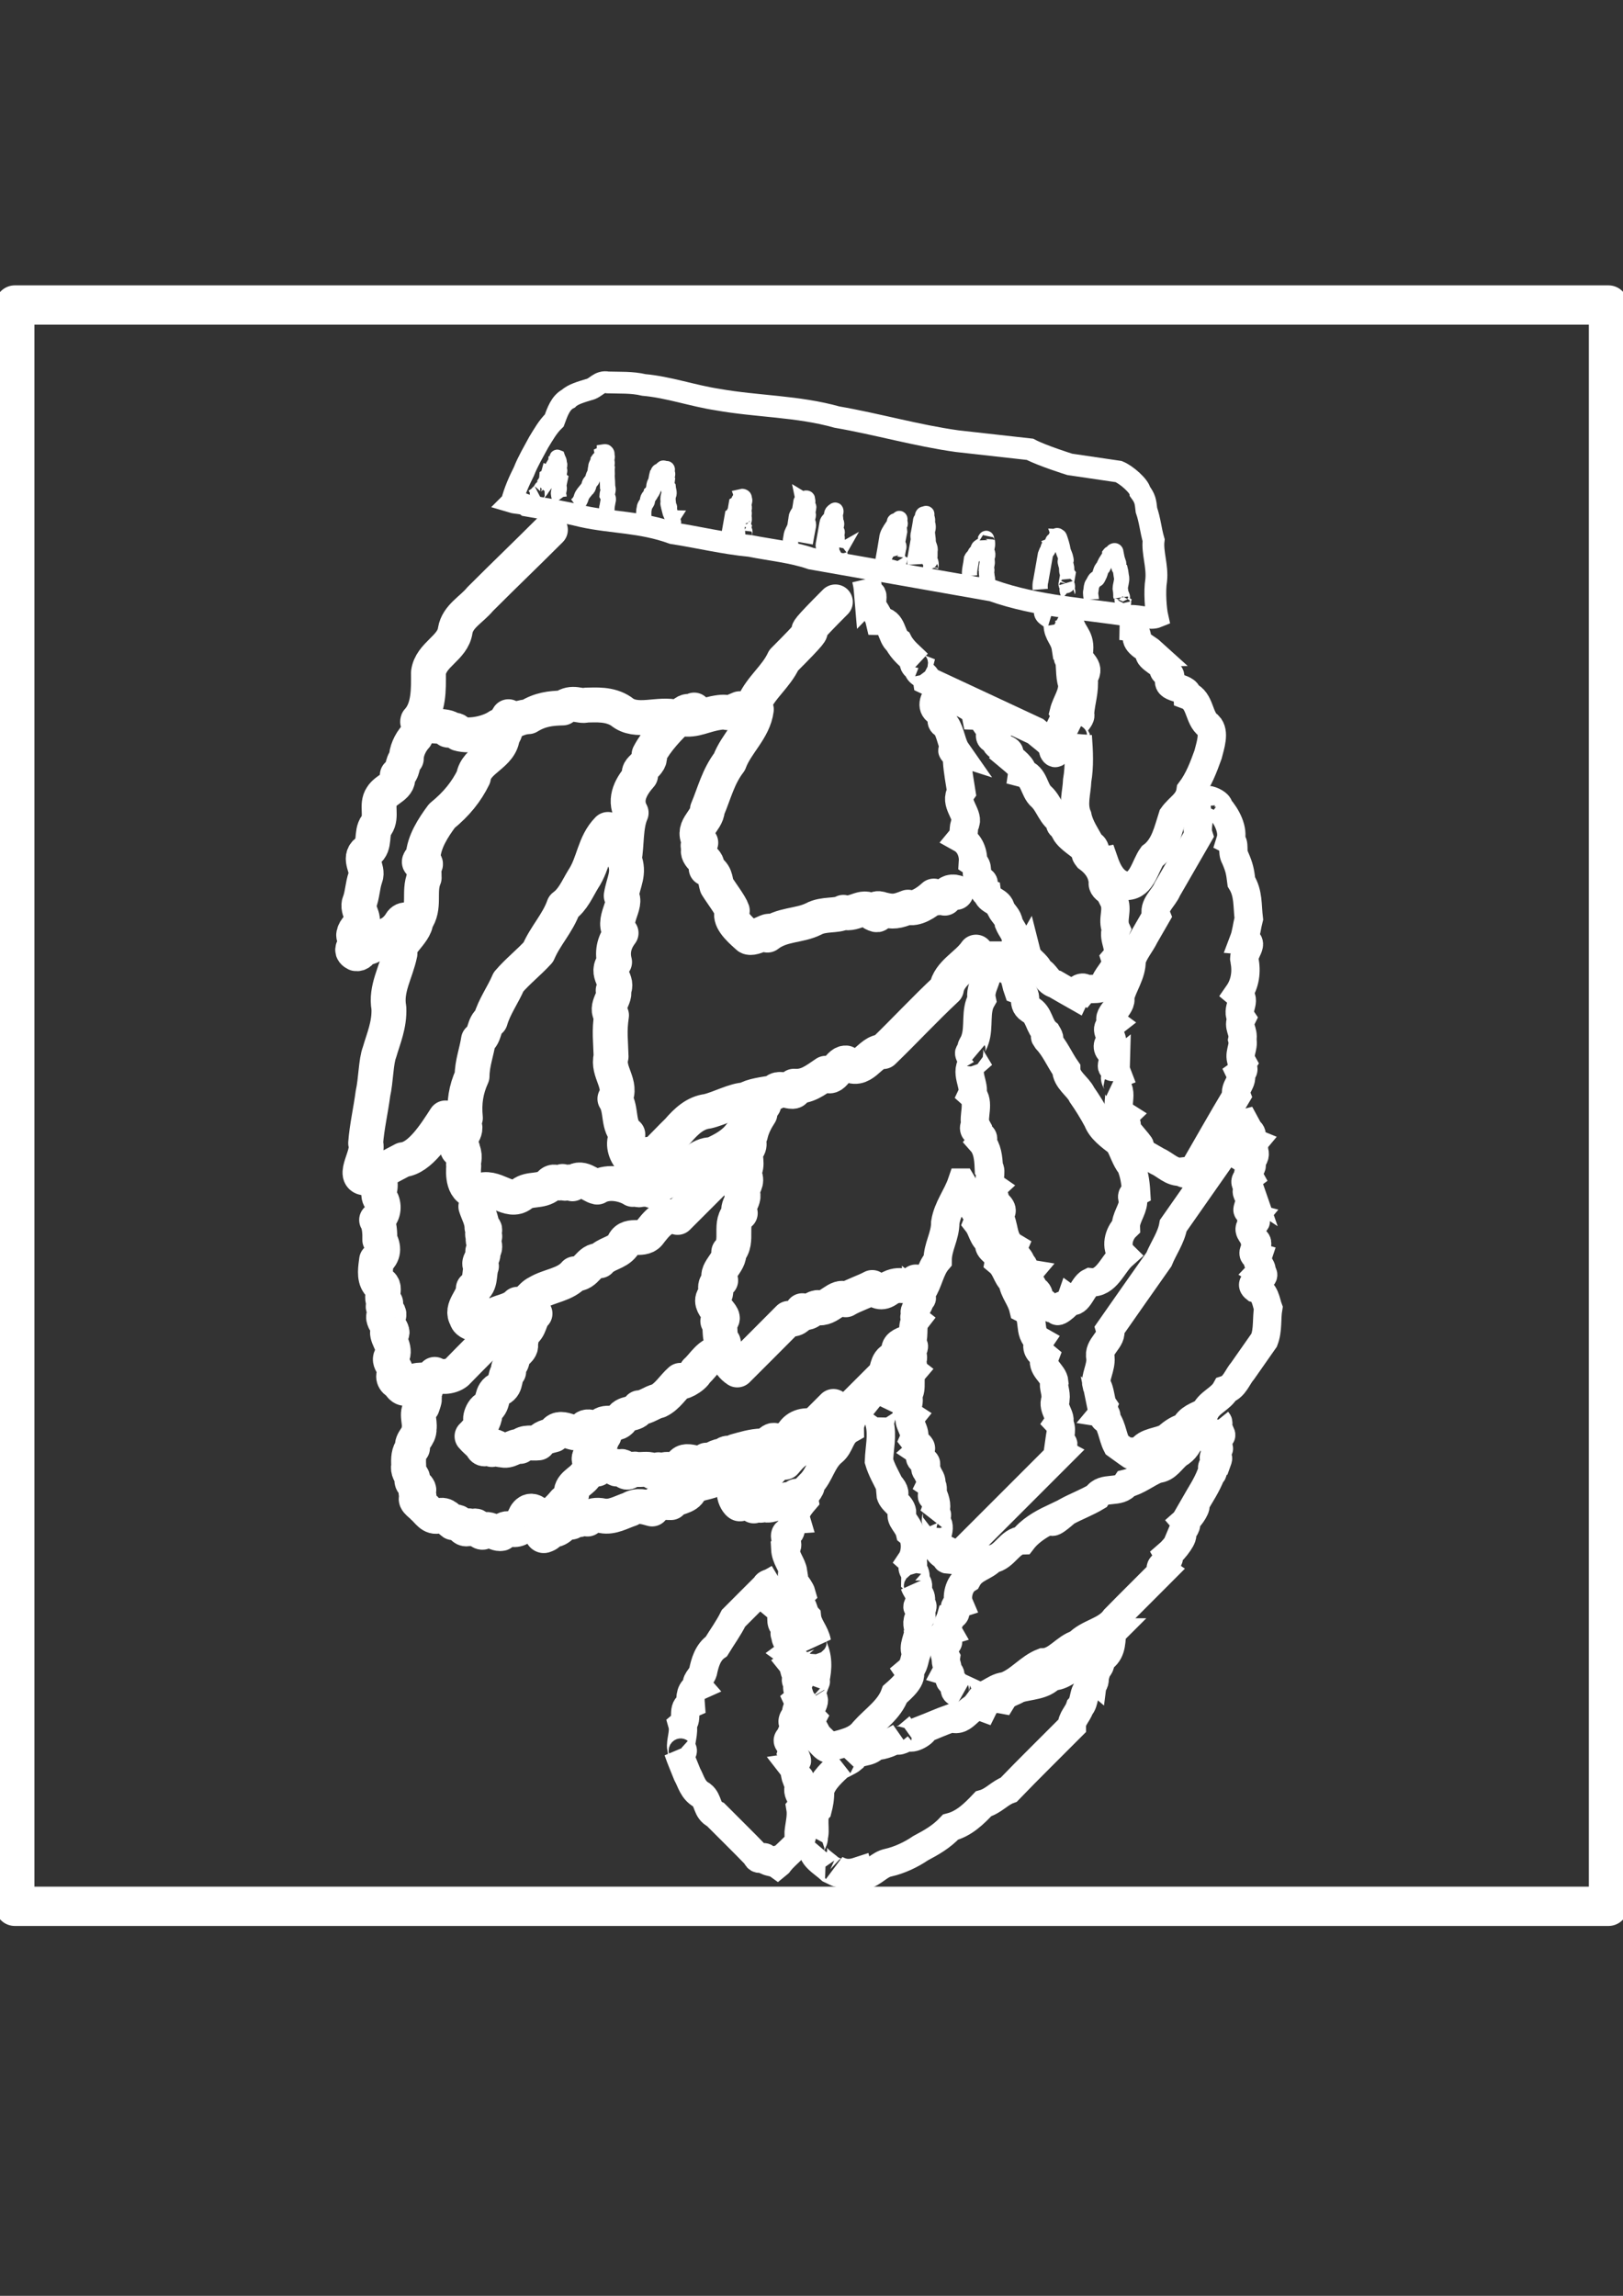 <?xml version="1.0" encoding="UTF-8" standalone="no"?>
<!-- Created with Inkscape (http://www.inkscape.org/) -->

<svg
   xmlns:dc="http://purl.org/dc/elements/1.1/"
   xmlns:cc="http://creativecommons.org/ns#"
   xmlns:rdf="http://www.w3.org/1999/02/22-rdf-syntax-ns#"
   xmlns:svg="http://www.w3.org/2000/svg"
   xmlns="http://www.w3.org/2000/svg"
   xmlns:sodipodi="http://sodipodi.sourceforge.net/DTD/sodipodi-0.dtd"
   xmlns:inkscape="http://www.inkscape.org/namespaces/inkscape"
   sodipodi:docname="profile-white-on-black-238x238.svg"
   inkscape:version="0.91 r13725"
   version="1.1"
   id="svg2"
   viewBox="0 0 744.094 1052.362"
   height="297mm"
   width="210mm"
   inkscape:export-filename="/Users/kro/Kit/Bryg/images/profile/profile-white-on-black-339x240.png"
   inkscape:export-xdpi="28.99192"
   inkscape:export-ydpi="28.99192">
  <rect x="0" y="0" width="744.094" height="1052.362" fill="#333333" stroke="none"/>
  <defs
     id="defs4">
    <inkscape:path-effect
       effect="envelope"
       id="path-effect6576"
       is_visible="true"
       yy="true"
       xx="true"
       bendpath1="m -141.946,-110.107 97.402,0"
       bendpath2="M -11.242,-108.442 66.019,598.926"
       bendpath3="m -205.074,516.447 80.962,58.622"
       bendpath4="M -201.68,-73.697 89.287,520.605"
       bendpath3-nodetypes="cc"
       bendpath2-nodetypes="cc"
       bendpath4-nodetypes="cc" />
    <inkscape:path-effect
       effect="envelope"
       id="path-effect6481"
       is_visible="true"
       yy="true"
       xx="true"
       bendpath1="m -141.946,-110.107 97.402,0"
       bendpath2="m -44.545,-110.107 0,743.064"
       bendpath3="m -141.946,632.958 97.402,0"
       bendpath4="m -141.946,-110.107 0,743.064" />
    <inkscape:path-effect
       effect="bend_path"
       id="path-effect5905"
       is_visible="true"
       bendpath="M -50.364,278.077 -277.663,126.55"
       prop_scale="1.44"
       scale_y_rel="false"
       vertical="false"
       bendpath-nodetypes="cc" />
    <pattern
       patternUnits="userSpaceOnUse"
       width="98.407"
       height="744.064"
       patternTransform="translate(-142.451,-110.607)"
       id="pattern4993">
      <g
         id="g4965"
         transform="translate(142.451,110.607)">
        <path
           style="fill:none;fill-rule:nonzero;stroke:#000000;stroke-width:1;stroke-linecap:butt;stroke-linejoin:miter;stroke-miterlimit:4;stroke-dasharray:none;stroke-opacity:1"
           d="m -76.513,609.229 c -2.674,-10.697 -2.304,-3.077 0,-9.991 0.176,-0.527 -0.248,-1.169 0,-1.665 0.351,-0.702 1.314,-0.963 1.665,-1.665 0.496,-0.993 -0.351,-2.277 0,-3.33 0.406,-1.217 1.806,-4.233 3.33,-4.995 0.496,-0.248 1.169,0.248 1.665,0 1.998,-0.999 2.997,-3.996 4.995,-4.995 0.496,-0.248 1.273,0.392 1.665,0 0.785,-0.785 -0.496,-2.337 0,-3.33 0.351,-0.702 1.314,-0.963 1.665,-1.665 0.248,-0.496 -0.248,-1.169 0,-1.665 0.351,-0.702 1.314,-0.963 1.665,-1.665 0.248,-0.496 0,-1.11 0,-1.665 0,-1.11 -0.351,-2.277 0,-3.33 0.248,-0.745 1.314,-0.963 1.665,-1.665 0.248,-0.496 0,-1.11 0,-1.665 0,-1.11 0,-2.22 0,-3.33 0,-0.555 -0.555,-1.665 0,-1.665 0.555,0 0.555,1.665 0,1.665 -0.555,0 0.248,-1.169 0,-1.665 -3.465,-6.93 0.115,1.78 -3.33,-1.665 -0.392,-0.392 0.392,-1.273 0,-1.665 -0.392,-0.392 -1.273,-0.392 -1.665,0 -0.392,0.392 0.248,1.169 0,1.665 -0.351,0.702 -1.314,0.963 -1.665,1.665 -0.496,0.993 0.785,2.545 0,3.33 -0.392,0.392 -1.273,-0.392 -1.665,0 -0.34,0.34 0.33,4.335 0,4.995 -0.819,1.639 -5.841,5.022 -6.661,6.661 -0.248,0.496 0.392,1.273 0,1.665 -0.392,0.392 -1.273,-0.392 -1.665,0 -0.392,0.392 0.248,1.169 0,1.665 -0.351,0.702 -1.11,1.11 -1.665,1.665 -0.555,0.555 -0.963,1.314 -1.665,1.665 -0.496,0.248 -1.273,-0.392 -1.665,0 -0.785,0.785 0.785,2.545 0,3.33 -0.392,0.392 -1.11,0 -1.665,0 0,1.11 0.496,2.337 0,3.33 -0.248,0.496 -1.273,-0.392 -1.665,0 -0.392,0.392 0.248,1.169 0,1.665 -0.351,0.702 -1.11,2.22 -1.665,1.665 -0.555,-0.555 1.665,-2.45 1.665,-1.665 0,1.241 -0.977,2.298 -1.665,3.33 0.166,3.299 -2.453,0.788 -3.33,1.665 -0.785,0.785 1.11,3.33 0,3.33 -0.555,0 0,-2.22 0,-1.665 0,1.11 0,2.22 0,3.33 0,0.555 -0.392,1.273 0,1.665 1.913,1.913 2.945,1.665 4.995,1.665 0.555,0 1.221,-0.333 1.665,0 1.884,1.413 3.33,3.33 4.995,4.995 z"
           id="path3699"
           inkscape:connector-curvature="0" />
        <path
           style="fill:none;fill-rule:nonzero;stroke:#000000;stroke-width:1;stroke-linecap:butt;stroke-linejoin:miter;stroke-miterlimit:4;stroke-dasharray:none;stroke-opacity:1"
           d="m -88.169,592.578 c -1.665,-2.22 -3.33,-4.44 -4.995,-6.661 0,-0.555 0.248,-1.169 0,-1.665 -0.351,-0.702 -1.417,-0.92 -1.665,-1.665 -0.351,-1.053 0.269,-2.253 0,-3.33 -0.301,-1.204 -1.273,-2.153 -1.665,-3.33 -0.176,-0.527 0.392,-1.273 0,-1.665 -0.392,-0.392 -1.169,0.248 -1.665,0 -6.93,-3.465 1.78,0.115 -1.665,-3.33 -0.392,-0.392 -1.273,0.392 -1.665,0 -0.392,-0.392 0.248,-1.169 0,-1.665 -0.685,-1.37 -5.84,-5.429 -6.661,-6.661 -0.616,-0.924 0.496,-2.337 0,-3.33 -0.351,-0.702 -1.314,-0.963 -1.665,-1.665 -0.666,-1.332 0.666,-3.663 0,-4.995 -3.465,-6.93 0.115,1.78 -3.33,-1.665 -0.392,-0.392 -0.555,-1.665 0,-1.665 0.785,0 1.665,0.88 1.665,1.665 0,2.22 -3.885,-2.775 -1.665,1.665 0.351,0.702 1.314,0.963 1.665,1.665 0.666,1.332 -0.666,3.663 0,4.995 0.351,0.702 1.314,0.963 1.665,1.665 0.248,0.496 -0.248,1.169 0,1.665 0.351,0.702 1.314,0.963 1.665,1.665 0.491,0.982 -0.382,3.85 0,4.995 0.785,2.355 2.545,4.306 3.33,6.661 0.176,0.527 0,1.11 0,1.665 0.555,1.11 1.273,2.153 1.665,3.33 0.176,0.527 -0.392,1.273 0,1.665 0.392,0.392 1.273,-0.392 1.665,0 0.392,0.392 -0.248,1.169 0,1.665 0.351,0.702 1.314,0.963 1.665,1.665 0.496,0.993 -0.785,2.545 0,3.33 0.785,0.785 2.545,-0.785 3.33,0 0.785,0.785 -0.785,2.545 0,3.33 0.392,0.392 1.273,-0.392 1.665,0 0.392,0.392 -0.555,1.665 0,1.665 2.288,0 5.391,-3.569 6.661,-1.665 1.377,2.065 -2.728,4.252 -3.33,6.661 -0.135,0.538 1.273,-0.392 1.665,0 0.392,0.392 0,1.11 0,1.665 0.555,0 1.169,-0.248 1.665,0 3.682,1.841 0.517,1.033 1.665,3.33 0.351,0.702 1.314,0.963 1.665,1.665 0.248,0.496 0,1.11 0,1.665 0,0.555 0,1.11 0,1.665 0,2.775 0,5.55 0,8.326 0,1.11 0,2.22 0,3.33 0,0.555 -0.248,1.169 0,1.665 0.351,0.702 1.314,0.963 1.665,1.665 0.496,0.993 -0.785,2.545 0,3.33 0.392,0.392 1.273,-0.392 1.665,0 0.392,0.392 -0.248,1.169 0,1.665 0.351,0.702 1.314,0.963 1.665,1.665 0.248,0.496 -0.392,1.273 0,1.665 0.392,0.392 1.665,-0.555 1.665,0 0,0.555 -1.665,0.555 -1.665,0 0,-0.785 1.314,-0.963 1.665,-1.665 0.248,-0.496 0,-1.11 0,-1.665 0,-0.555 0,-1.11 0,-1.665 0,-1.11 0,-2.22 0,-3.33 0,-1.11 -0.351,-2.277 0,-3.33 0.248,-0.745 1.314,-0.963 1.665,-1.665 0.496,-0.993 -0.785,-2.545 0,-3.33 2.22,-2.22 1.598,3.532 3.33,-1.665 0.351,-1.053 0,-2.22 0,-3.33 0,-0.555 0.392,-1.273 0,-1.665 -0.392,-0.392 -1.665,-0.555 -1.665,0 0,0.785 1.665,2.45 1.665,1.665 0,-1.241 -1.364,-2.126 -1.665,-3.33 -0.269,-1.077 0,-2.22 0,-3.33"
           id="path3701"
           inkscape:connector-curvature="0" />
        <path
           style="fill:none;fill-rule:nonzero;stroke:#000000;stroke-width:1;stroke-linecap:butt;stroke-linejoin:miter;stroke-miterlimit:4;stroke-dasharray:none;stroke-opacity:1"
           d="m -86.504,580.922 c -7.354,-9.192 -6.661,-4.772 -6.661,-11.656 0,-0.555 0.248,-1.169 0,-1.665 -3.465,-6.93 0.115,1.78 -3.33,-1.665 -0.785,-0.785 0.496,-2.337 0,-3.33 -0.351,-0.702 -1.314,-0.963 -1.665,-1.665 -0.248,-0.496 0.248,-1.169 0,-1.665 -1.182,-2.363 -2.149,-0.967 -3.33,-3.33 -0.496,-0.993 0.496,-2.337 0,-3.33 -0.351,-0.702 -1.314,-0.963 -1.665,-1.665 -0.248,-0.496 0.248,-1.169 0,-1.665 -0.351,-0.702 -1.314,-0.963 -1.665,-1.665 -0.187,-0.373 0,-6.265 0,-6.661 0,-4.44 0,-8.881 0,-13.321 0,-1.094 0.313,-4.056 0,-4.995 -0.392,-1.177 -1.273,-2.153 -1.665,-3.33 -0.313,-0.939 0,-3.901 0,-4.995 0,-3.885 0,-7.771 0,-11.656 0,-0.871 -0.219,-6.223 0,-6.661 0.351,-0.702 1.314,-0.963 1.665,-1.665 1.051,-2.101 -2.425,-4.769 3.33,-3.33 1.204,0.301 2.453,0.788 3.33,1.665 0.392,0.392 0,1.11 0,1.665 0,0.555 0,1.11 0,1.665 0,4.995 0,9.991 0,14.986 0,0.555 0,1.11 0,1.665 0,0.555 -0.248,1.169 0,1.665 0.351,0.702 1.314,0.963 1.665,1.665 0.248,0.496 -0.248,1.169 0,1.665 0.351,0.702 1.314,0.963 1.665,1.665 0.248,0.496 -0.176,1.139 0,1.665 0.392,1.177 1.11,2.22 1.665,3.33 0.555,1.11 0.977,2.298 1.665,3.33 0.435,0.653 1.314,0.963 1.665,1.665 0.496,0.993 -0.785,2.545 0,3.33 3.445,3.445 -0.135,-5.265 3.33,1.665 0.496,0.993 -0.351,2.277 0,3.33 0.392,1.177 1.273,2.153 1.665,3.33 0.176,0.527 -0.248,1.169 0,1.665 0.351,0.702 1.314,0.963 1.665,1.665 0.496,0.993 -0.496,2.337 0,3.33 0.217,0.434 2.967,2.029 1.665,3.33 -0.392,0.392 -1.11,0 -1.665,0 -0.555,0 -1.11,0 -1.665,0 -0.555,0 -1.665,0.555 -1.665,0 0,-0.555 1.665,0.555 1.665,0 0,-0.785 -1.314,-0.963 -1.665,-1.665 -0.248,-0.496 -0.555,-1.665 0,-1.665 0.555,0 0,2.22 0,1.665 0,-1.11 0,-2.22 0,-3.33 0,-1.665 -0.745,-3.506 0,-4.995 0.248,-0.496 1.11,0 1.665,0 1.11,0 2.22,0 3.33,0 0.555,0 1.169,-0.248 1.665,0 0.702,0.351 1.11,1.11 1.665,1.665"
           id="path3703"
           inkscape:connector-curvature="0" />
        <path
           style="fill:none;fill-rule:nonzero;stroke:#000000;stroke-width:1;stroke-linecap:butt;stroke-linejoin:miter;stroke-miterlimit:4;stroke-dasharray:none;stroke-opacity:1"
           d="m -56.531,547.62 c -1.783,-4.748 -1.665,-7.126 -1.665,-11.656 0,-0.555 0,-1.11 0,-1.665 0,-0.555 -0.248,-1.169 0,-1.665 0.351,-0.702 1.314,-0.963 1.665,-1.665 0.248,-0.496 -0.248,-1.169 0,-1.665 0.351,-0.702 1.314,-0.963 1.665,-1.665 0.523,-1.047 -0.523,-5.614 0,-6.661 0.248,-0.496 1.273,0.392 1.665,0 0.785,-0.785 -0.496,-2.337 0,-3.33 0.351,-0.702 1.417,-0.92 1.665,-1.665 0.351,-1.053 0,-2.22 0,-3.33 0,-0.555 -0.248,-1.169 0,-1.665 0.351,-0.702 1.314,-0.963 1.665,-1.665 0.666,-1.332 -0.666,-3.663 0,-4.995 0.351,-0.702 1.314,-0.963 1.665,-1.665 0.491,-0.982 -0.382,-3.85 0,-4.995 4.02,-12.061 -0.48,2.625 3.33,-4.995 0.248,-0.496 0,-1.11 0,-1.665 0,-4.44 0,-8.881 0,-13.321 0,-0.555 0,-1.11 0,-1.665 0,-0.555 0.496,-1.417 0,-1.665 -0.993,-0.496 -2.277,-0.351 -3.33,0 -0.207,0.069 -4.853,4.71 -4.995,4.995 -0.301,0.602 0,7.167 0,8.326 0,9.436 1.11,0.555 -1.665,3.33 -0.785,0.785 0.496,2.337 0,3.33 -0.351,0.702 -1.314,0.963 -1.665,1.665 -0.496,0.993 0.785,2.545 0,3.33 -0.392,0.392 -1.273,-0.392 -1.665,0 -0.785,0.785 0.785,2.545 0,3.33 -0.392,0.392 -1.273,-0.392 -1.665,0 -0.392,0.392 0.248,1.169 0,1.665 -0.999,1.998 -3.996,2.997 -4.995,4.995 -0.248,0.496 0.392,1.273 0,1.665 -0.785,0.785 -2.545,-0.785 -3.33,0 -0.392,0.392 0.392,1.273 0,1.665 -0.392,0.392 -1.273,-0.392 -1.665,0 -0.392,0.392 0.248,1.169 0,1.665 -0.351,0.702 -1.314,0.963 -1.665,1.665 -0.496,0.993 0.785,2.545 0,3.33 -0.392,0.392 -1.273,-0.392 -1.665,0 -0.172,0.172 0.138,7.911 0,8.326 -0.248,0.745 -1.314,0.963 -1.665,1.665 -0.153,0.306 0.122,4.995 0,4.995 -0.555,0 0,-2.22 0,-1.665 0,1.7 0.27,10.847 0,11.656 -0.248,0.745 -1.314,0.963 -1.665,1.665 -0.248,0.496 0.555,1.665 0,1.665 -0.555,0 0,-1.11 0,-1.665"
           id="path3705"
           inkscape:connector-curvature="0" />
        <path
           style="fill:none;fill-rule:nonzero;stroke:#000000;stroke-width:1;stroke-linecap:butt;stroke-linejoin:miter;stroke-miterlimit:4;stroke-dasharray:none;stroke-opacity:1"
           d="m -78.178,535.964 c 0,-2.22 0,-4.44 0,-6.661 -0.555,-0.555 -1.417,-0.92 -1.665,-1.665 -1.665,-4.995 0.833,-1.665 0,-4.995 -0.426,-1.703 -1.013,-3.366 -1.665,-4.995 -0.461,-1.152 -1.273,-2.153 -1.665,-3.33 -0.465,-1.396 0.552,-5.557 0,-6.661 -0.351,-0.702 -1.314,-0.963 -1.665,-1.665 -0.248,-0.496 0,-1.11 0,-1.665 -0.555,-1.11 -0.92,-2.337 -1.665,-3.33 -0.942,-1.256 -2.459,-2.024 -3.33,-3.33 -0.308,-0.462 0.248,-1.169 0,-1.665 -0.351,-0.702 -1.314,-0.963 -1.665,-1.665 -0.248,-0.496 0.248,-1.169 0,-1.665 -0.351,-0.702 -1.314,-0.963 -1.665,-1.665 -0.248,-0.496 0.248,-1.169 0,-1.665 -0.351,-0.702 -1.314,-0.963 -1.665,-1.665 -0.496,-0.993 0.496,-2.337 0,-3.33 -0.351,-0.702 -1.314,-0.963 -1.665,-1.665 -0.496,-0.993 0.269,-2.253 0,-3.33 -0.426,-1.703 -1.239,-3.293 -1.665,-4.995 -0.135,-0.538 0.248,-1.169 0,-1.665 -5.523,-5.523 0.785,1.57 -1.665,-3.33 -0.351,-0.702 -1.417,-0.92 -1.665,-1.665 -0.351,-1.053 0,-2.22 0,-3.33 0,-1.934 0.377,-6.816 0,-8.326 -0.301,-1.204 -1.273,-2.153 -1.665,-3.33 -0.176,-0.527 0.176,-1.139 0,-1.665 -0.392,-1.177 -1.273,-2.153 -1.665,-3.33 -0.176,-0.527 0.248,-1.169 0,-1.665 -0.351,-0.702 -1.314,-0.963 -1.665,-1.665 -0.248,-0.496 0.392,-1.273 0,-1.665 -0.392,-0.392 -1.665,0.555 -1.665,0 0,-0.555 1.665,-0.555 1.665,0 0,0.785 -1.314,0.963 -1.665,1.665 -0.248,0.496 0,1.11 0,1.665 0,1.11 0,2.22 0,3.33 0,3.885 0,7.771 0,11.656 0,6.105 0,12.211 0,18.316 0,1.158 -0.301,7.723 0,8.326 0.351,0.702 1.11,1.11 1.665,1.665 0.555,0.555 1.11,1.11 1.665,1.665"
           id="path3707"
           inkscape:connector-curvature="0" />
        <path
           style="fill:none;fill-rule:nonzero;stroke:#000000;stroke-width:1;stroke-linecap:butt;stroke-linejoin:miter;stroke-miterlimit:4;stroke-dasharray:none;stroke-opacity:1"
           d="m -83.174,497.666 c 2.466,-4.111 5.833,-8.358 6.661,-13.321 1.156,-6.936 -1.722,-3.273 1.665,-6.661 0.555,-0.555 1.417,-0.92 1.665,-1.665 0.702,-2.106 -0.538,-4.507 0,-6.661 2.01,-8.041 0.791,0.083 3.33,-4.995 0.54,-1.08 -0.523,-8.422 0,-9.991 0.392,-1.177 1.364,-2.126 1.665,-3.33 0.014,-0.056 -0.009,-4.987 0,-4.995 0.392,-0.392 1.273,0.392 1.665,0 0.785,-0.785 -0.496,-2.337 0,-3.33 3.81,-7.621 -0.69,7.066 3.33,-4.995 0.176,-0.527 -0.392,-1.273 0,-1.665 0.392,-0.392 1.273,0.392 1.665,0 0.392,-0.392 -0.392,-1.273 0,-1.665 3.445,-3.445 -0.135,5.265 3.33,-1.665 0.248,-0.496 -0.392,-1.273 0,-1.665 0.392,-0.392 1.169,0.248 1.665,0 0.702,-0.351 0.963,-1.314 1.665,-1.665 0.496,-0.248 1.273,0.392 1.665,0 0.392,-0.392 -0.248,-1.169 0,-1.665 0.351,-0.702 1.11,-1.11 1.665,-1.665 0.555,-0.555 1.11,-1.11 1.665,-1.665 0.555,-0.555 1.314,-0.963 1.665,-1.665 0.248,-0.496 -0.392,-1.273 0,-1.665 2.22,-2.22 1.665,2.775 1.665,-1.665 0,-0.555 -0.392,-1.273 0,-1.665 0.392,-0.392 1.665,-0.555 1.665,0 0,0.555 -1.665,-0.555 -1.665,0 0,0.785 1.417,0.92 1.665,1.665 0.527,1.58 0,3.33 0,4.995 0,4.44 0,8.881 0,13.321 0,4.995 0,9.991 0,14.986 0,1.34 0.348,5.615 0,6.661 -0.392,1.177 -1.273,2.153 -1.665,3.33 -0.351,1.053 0.496,2.337 0,3.33 -0.702,1.404 -2.834,1.841 -3.33,3.33 -0.351,1.053 0.496,2.337 0,3.33 -0.248,0.496 -1.273,-0.392 -1.665,0 -0.598,0.598 0.539,5.583 0,6.661 -0.248,0.496 -1.273,-0.392 -1.665,0 -0.392,0.392 0.176,1.139 0,1.665 -0.392,1.177 -1.273,2.153 -1.665,3.33 -0.176,0.527 0.248,1.169 0,1.665 -0.351,0.702 -1.314,0.963 -1.665,1.665 -0.248,0.496 0.392,1.273 0,1.665 -0.392,0.392 -1.273,-0.392 -1.665,0 -0.392,0.392 0.248,1.169 0,1.665 -0.351,0.702 -1.314,0.963 -1.665,1.665 -0.248,0.496 0.248,1.169 0,1.665 -0.702,1.404 -2.628,1.926 -3.33,3.33 -0.248,0.496 0.392,1.273 0,1.665 -0.392,0.392 -1.273,-0.392 -1.665,0 -0.392,0.392 0.248,1.169 0,1.665 -5.523,5.523 0.785,-1.57 -1.665,3.33 -0.351,0.702 -1.417,0.92 -1.665,1.665 -0.351,1.053 0.351,2.277 0,3.33 -0.248,0.745 -1.314,0.963 -1.665,1.665 -0.496,0.993 0.496,2.337 0,3.33 -0.351,0.702 -1.314,0.963 -1.665,1.665 -0.265,0.531 0,6.837 0,8.326"
           id="path3709"
           inkscape:connector-curvature="0" />
        <path
           style="fill:none;fill-rule:nonzero;stroke:#000000;stroke-width:1;stroke-linecap:butt;stroke-linejoin:miter;stroke-miterlimit:4;stroke-dasharray:none;stroke-opacity:1"
           d="m -84.839,486.01 c -0.025,-0.061 -2.161,-8.574 -4.995,-9.991 -0.496,-0.248 -1.417,0.496 -1.665,0 -0.496,-0.993 0,-2.22 0,-3.33 0,-1.11 0,-2.22 0,-3.33 0,-0.929 -0.254,-7.563 0,-8.326 0.248,-0.745 1.11,-1.11 1.665,-1.665 0.555,-1.11 1.364,-2.126 1.665,-3.33 0.431,-1.725 0,-4.751 0,-6.661 0,-4.44 0,-8.881 0,-13.321 0,-4.44 0,-8.881 0,-13.321 0,-1.665 0.527,-3.416 0,-4.995 -0.496,-1.489 -2.628,-1.926 -3.33,-3.33 -0.248,-0.496 0.248,-1.169 0,-1.665 -3.81,-7.621 0.69,7.066 -3.33,-4.995 -0.176,-0.527 0.248,-1.169 0,-1.665 -0.351,-0.702 -1.314,-0.963 -1.665,-1.665 -0.496,-0.993 0.496,-2.337 0,-3.33 -0.351,-0.702 -1.417,-0.92 -1.665,-1.665 -0.254,-0.762 0.37,-5.92 0,-6.661 -0.702,-1.404 -2.628,-1.926 -3.33,-3.33 -0.248,-0.496 0.392,-1.273 0,-1.665 -0.392,-0.392 -1.273,0.392 -1.665,0 -0.995,-0.995 1.8,-3.33 -1.665,-3.33 -0.555,0 0,1.11 0,1.665 0,0.555 0,1.11 0,1.665 0,2.22 0,4.44 0,6.661 0,6.105 0,12.211 0,18.316 0,9.436 0,18.871 0,28.307 0,2.22 0,4.44 0,6.661 0,1.11 0,2.22 0,3.33 0,0.555 -0.248,1.169 0,1.665 0.351,0.702 1.417,0.92 1.665,1.665 0.702,2.106 -0.702,4.554 0,6.661 1.732,5.197 1.11,-0.555 3.33,1.665 0.392,0.392 -0.248,1.169 0,1.665 0.351,0.702 1.11,1.11 1.665,1.665 0.555,0.555 1.11,1.11 1.665,1.665 2.22,2.22 4.44,4.44 6.661,6.661 0.555,0.555 1.314,0.963 1.665,1.665 0.496,0.993 -0.412,2.3 0,3.33 5.515,13.788 1.795,-1.014 4.995,14.986"
           id="path3711"
           inkscape:connector-curvature="0" />
        <path
           style="fill:none;fill-rule:nonzero;stroke:#000000;stroke-width:1;stroke-linecap:butt;stroke-linejoin:miter;stroke-miterlimit:4;stroke-dasharray:none;stroke-opacity:1"
           d="m -71.518,446.047 c 0.555,-2.22 0.488,-4.698 1.665,-6.661 0.639,-1.064 2.453,-0.788 3.33,-1.665 0.392,-0.392 -0.392,-1.273 0,-1.665 0.392,-0.392 1.169,0.248 1.665,0 2.55,-1.275 1.302,-2.967 3.33,-4.995 0.392,-0.392 1.273,0.392 1.665,0 0.392,-0.392 -0.392,-1.273 0,-1.665 0.392,-0.392 1.273,0.392 1.665,0 0.392,-0.392 -0.248,-1.169 0,-1.665 0.702,-1.404 2.628,-1.926 3.33,-3.33 0.496,-0.993 -0.496,-2.337 0,-3.33 0.702,-1.404 2.628,-1.926 3.33,-3.33 0.248,-0.496 -0.392,-1.273 0,-1.665 0.392,-0.392 1.273,0.392 1.665,0 0.392,-0.392 -0.392,-1.273 0,-1.665 0.878,-0.878 2.453,-0.788 3.33,-1.665 0.392,-0.392 0,-1.11 0,-1.665 0,-0.555 0,-1.11 0,-1.665 0,-2.22 0,-4.44 0,-6.661 0,-1.11 0,-2.22 0,-3.33 0,-0.555 -0.248,-1.169 0,-1.665 0.351,-0.702 1.314,-0.963 1.665,-1.665 0.248,-0.496 0,-1.11 0,-1.665 0,-1.11 0,-2.22 0,-3.33 0,-2.775 0,-5.55 0,-8.326 0,-5.55 0,-11.101 0,-16.651 0,-0.995 0.392,-3.33 -1.665,-3.33 -0.785,0 -0.963,1.314 -1.665,1.665 -0.496,0.248 -1.273,-0.392 -1.665,0 -0.392,0.392 0.248,1.169 0,1.665 -0.351,0.702 -1.314,0.963 -1.665,1.665 -2.45,4.9 3.857,-2.192 -1.665,3.33 -0.877,0.877 -4.551,4.106 -4.995,4.995 -0.248,0.496 0.248,1.169 0,1.665 -0.351,0.702 -1.11,1.11 -1.665,1.665 -1.693,1.693 -2.658,2.307 -3.33,4.995 -0.269,1.077 0.496,2.337 0,3.33 -0.248,0.496 -1.417,-0.496 -1.665,0 -0.496,0.993 0.496,2.337 0,3.33 -0.248,0.496 -1.273,-0.392 -1.665,0 -0.511,0.511 0.309,5.425 0,6.661 -0.301,1.204 -1.273,2.153 -1.665,3.33 -0.303,0.91 0,10.354 0,11.656 0,4.995 0,9.991 0,14.986 0,0.555 0,1.11 0,1.665 0,0.555 0.392,1.273 0,1.665 -0.392,0.392 -1.273,-0.392 -1.665,0 -0.785,0.785 0.351,2.277 0,3.33 -0.392,1.177 -1.11,2.22 -1.665,3.33"
           id="path3713"
           inkscape:connector-curvature="0" />
        <path
           style="fill:none;fill-rule:nonzero;stroke:#000000;stroke-width:1;stroke-linecap:butt;stroke-linejoin:miter;stroke-miterlimit:4;stroke-dasharray:none;stroke-opacity:1"
           d="m -88.169,414.409 c -0.324,-0.432 -6.209,-8.932 -8.326,-9.991 -0.993,-0.496 -2.545,0.785 -3.33,0 -0.785,-0.785 0.269,-2.253 0,-3.33 -0.301,-1.204 -1.273,-2.153 -1.665,-3.33 -0.351,-1.053 0.496,-2.337 0,-3.33 -0.351,-0.702 -1.314,-0.963 -1.665,-1.665 -0.248,-0.496 0.248,-1.169 0,-1.665 -0.351,-0.702 -1.314,-0.963 -1.665,-1.665 -0.496,-0.993 0.496,-2.337 0,-3.33 -3.81,-7.621 0.69,7.066 -3.33,-4.995 -0.351,-1.053 0.785,-2.545 0,-3.33 -0.392,-0.392 -1.273,0.392 -1.665,0 -0.785,-0.785 0.351,-2.277 0,-3.33 -0.392,-1.177 -1.273,-2.153 -1.665,-3.33 -0.333,-0.999 0,-6.997 0,-8.326 0,-7.771 0,-15.541 0,-23.312 0,-1.715 -0.246,-11.164 0,-11.656 0.351,-0.702 1.11,-1.11 1.665,-1.665 0.555,-0.555 0.92,-1.417 1.665,-1.665 2.042,-0.681 4.011,-0.304 4.995,1.665 0.301,0.602 0,7.167 0,8.326 0,0.555 -0.392,1.273 0,1.665 4.44,4.44 -0.555,-4.995 1.665,1.665 0.392,1.177 1.273,2.153 1.665,3.33 0.176,0.527 -0.248,1.169 0,1.665 0.351,0.702 1.314,0.963 1.665,1.665 0.496,0.993 -0.351,2.277 0,3.33 0.392,1.177 1.273,2.153 1.665,3.33 0.351,1.053 -0.496,2.337 0,3.33 3.81,7.621 -0.69,-7.066 3.33,4.995 0.351,1.053 -0.496,2.337 0,3.33 0.351,0.702 1.314,0.963 1.665,1.665 0.248,0.496 -0.176,1.139 0,1.665 0.392,1.177 1.364,2.126 1.665,3.33 0.367,1.469 -0.475,5.234 0,6.661 0.392,1.177 1.273,2.153 1.665,3.33 0.351,1.053 -0.496,2.337 0,3.33 0.351,0.702 1.11,1.11 1.665,1.665 0,1.11 -0.496,2.337 0,3.33 0.248,0.496 1.273,-0.392 1.665,0 0.392,0.392 -0.248,1.169 0,1.665 0.893,1.786 2.437,1.544 3.33,3.33 0.248,0.496 -0.392,1.273 0,1.665 0.392,0.392 1.273,-0.392 1.665,0 0.392,0.392 0,1.11 0,1.665 0,0.555 0,1.11 0,1.665 0,5.55 0,11.101 0,16.651"
           id="path3715"
           inkscape:connector-curvature="0" />
        <path
           style="fill:none;fill-rule:nonzero;stroke:#000000;stroke-width:1;stroke-linecap:butt;stroke-linejoin:miter;stroke-miterlimit:4;stroke-dasharray:none;stroke-opacity:1"
           d="m -79.843,382.772 c 0,-2.22 -0.435,-4.483 0,-6.661 0.154,-0.77 1.314,-0.963 1.665,-1.665 0.496,-0.993 -0.785,-2.545 0,-3.33 0.392,-0.392 1.273,0.392 1.665,0 0.356,-0.356 -0.306,-5.742 0,-6.661 0.392,-1.177 1.11,-2.22 1.665,-3.33 0,-1.665 -0.404,-3.38 0,-4.995 0.19,-0.762 1.314,-0.963 1.665,-1.665 0.525,-1.05 -0.525,-7.275 0,-8.326 0.351,-0.702 1.314,-0.963 1.665,-1.665 0.248,-0.496 -0.392,-1.273 0,-1.665 0.392,-0.392 1.273,0.392 1.665,0 0.785,-0.785 -0.496,-2.337 0,-3.33 0.702,-1.404 2.628,-1.926 3.33,-3.33 0.248,-0.496 -0.176,-1.139 0,-1.665 4.02,-12.061 -0.48,2.625 3.33,-4.995 0.666,-1.332 -0.666,-3.663 0,-4.995 0.351,-0.702 1.314,-0.963 1.665,-1.665 0.745,-1.489 -0.745,-3.506 0,-4.995 0.248,-0.496 1.273,0.392 1.665,0 0.392,-0.392 -0.392,-1.273 0,-1.665 0.392,-0.392 1.273,0.392 1.665,0 0.878,-0.878 1.364,-2.126 1.665,-3.33 0.269,-1.077 -0.351,-2.277 0,-3.33 0.496,-1.489 2.628,-1.926 3.33,-3.33 0.248,-0.496 -0.248,-1.169 0,-1.665 0.702,-1.404 2.459,-2.024 3.33,-3.33 0.688,-1.033 0.788,-2.453 1.665,-3.33 0.392,-0.392 1.11,0 1.665,0 0.555,0 1.273,-0.392 1.665,0 0.392,0.392 0,1.11 0,1.665 0,0.555 0,1.11 0,1.665 0,3.885 0,7.771 0,11.656 0,1.665 0.745,3.506 0,4.995 -0.248,0.496 -1.273,-0.392 -1.665,0 -0.456,0.456 0.452,5.757 0,6.661 -0.351,0.702 -1.314,0.963 -1.665,1.665 -0.248,0.496 0,1.11 0,1.665 0,0.555 0,1.11 0,1.665 0,3.33 0,6.661 0,9.991 0,1.665 0,3.33 0,4.995 0,0.555 0.392,1.273 0,1.665 -0.392,0.392 -1.169,-0.248 -1.665,0 -1.524,0.762 -2.925,3.779 -3.33,4.995 -0.833,2.498 1.665,1.665 0,4.995 -1.723,0 -2.301,-0.392 -3.33,1.665 -0.248,0.496 0.248,1.169 0,1.665 -0.351,0.702 -1.314,0.963 -1.665,1.665 -0.248,0.496 0.248,1.169 0,1.665 -0.351,0.702 -1.314,0.963 -1.665,1.665 -0.248,0.496 0.248,1.169 0,1.665 -0.351,0.702 -1.314,0.963 -1.665,1.665 -0.516,1.031 0.493,6.168 0,6.661 -0.392,0.392 -1.417,-0.496 -1.665,0 -0.496,0.993 0.351,2.277 0,3.33 -1.732,5.197 -1.11,-0.555 -3.33,1.665 -0.878,0.878 -1.273,2.153 -1.665,3.33 -0.176,0.527 0.392,1.273 0,1.665 -0.392,0.392 -1.273,-0.392 -1.665,0 -0.392,0.392 0.392,1.273 0,1.665 -0.392,0.392 -1.273,-0.392 -1.665,0 -0.392,0.392 0,1.11 0,1.665 0,1.11 0,2.22 0,3.33"
           id="path3717"
           inkscape:connector-curvature="0" />
        <path
           style="fill:none;fill-rule:nonzero;stroke:#000000;stroke-width:1;stroke-linecap:butt;stroke-linejoin:miter;stroke-miterlimit:4;stroke-dasharray:none;stroke-opacity:1"
           d="m -84.839,342.809 c -6.673,0.813 -2.217,-7.763 -3.33,-9.991 -0.351,-0.702 -1.475,-0.904 -1.665,-1.665 -0.404,-1.615 0.327,-3.363 0,-4.995 -0.243,-1.217 -1.364,-2.126 -1.665,-3.33 -0.392,-1.567 0.392,-3.428 0,-4.995 -0.426,-1.703 -1.239,-3.293 -1.665,-4.995 -0.135,-0.538 0.176,-1.139 0,-1.665 -0.392,-1.177 -1.273,-2.153 -1.665,-3.33 -0.176,-0.527 0.135,-1.127 0,-1.665 -0.426,-1.703 -1.239,-3.293 -1.665,-4.995 -0.269,-1.077 0.496,-2.337 0,-3.33 -0.351,-0.702 -1.194,-1.037 -1.665,-1.665 -1.201,-1.601 -2.435,-3.205 -3.33,-4.995 -0.248,-0.496 0.392,-1.273 0,-1.665 -0.392,-0.392 -1.273,0.392 -1.665,0 -0.392,-0.392 0.248,-1.169 0,-1.665 -3.465,-6.93 0.115,1.78 -3.33,-1.665 -0.392,-0.392 0.392,-1.273 0,-1.665 -2.22,-2.22 -1.665,2.775 -1.665,-1.665 0,-9.436 1.11,-0.555 -1.665,-3.33 -0.392,-0.392 0,-1.11 0,-1.665 0,-0.555 0,-1.11 0,-1.665 0,-1.11 0,-2.22 0,-3.33 0,-0.555 -0.555,-1.665 0,-1.665 0.555,0 0,1.11 0,1.665 0,3.33 0,6.661 0,9.991 0,5.55 0,11.101 0,16.651 0,0.959 -0.303,7.719 0,8.326 0.351,0.702 1.314,0.963 1.665,1.665 0.215,0.431 0,8.811 0,9.991 0,0.555 -0.248,1.169 0,1.665 0.702,1.404 2.834,1.841 3.33,3.33 0,7.58 -0.785,0.095 1.665,4.995 0.253,0.507 0,4.245 0,4.995 0,1.665 -0.745,3.506 0,4.995 0.248,0.496 1.417,-0.496 1.665,0 0.496,0.993 -0.496,2.337 0,3.33 0.248,0.496 1.273,-0.392 1.665,0 0.392,0.392 -0.248,1.169 0,1.665 0.702,1.404 2.628,1.926 3.33,3.33 0.248,0.496 -0.248,1.169 0,1.665 0.351,0.702 1.314,0.963 1.665,1.665 0.248,0.496 -0.248,1.169 0,1.665 0.351,0.702 1.11,1.11 1.665,1.665 1.11,1.11 2.459,2.024 3.33,3.33 0.308,0.462 -0.392,1.273 0,1.665 0.392,0.392 1.273,-0.392 1.665,0 0.258,0.258 -0.216,4.347 0,4.995 0.555,1.11 1.11,2.22 1.665,3.33 0.555,0 1.273,-0.392 1.665,0 0.785,0.785 -0.496,2.337 0,3.33 0.351,0.702 1.314,0.963 1.665,1.665 0.33,0.66 -0.34,4.655 0,4.995 2.22,2.22 1.665,-2.775 1.665,1.665"
           id="path3719"
           inkscape:connector-curvature="0" />
        <path
           style="fill:none;fill-rule:nonzero;stroke:#000000;stroke-width:1;stroke-linecap:butt;stroke-linejoin:miter;stroke-miterlimit:4;stroke-dasharray:none;stroke-opacity:1"
           d="m -69.853,329.488 c 0,-4.995 0,-9.991 0,-14.986 0,-0.555 -0.392,-1.273 0,-1.665 0.392,-0.392 1.273,0.392 1.665,0 0.785,-0.785 -0.496,-2.337 0,-3.33 0.351,-0.702 1.314,-0.963 1.665,-1.665 0.248,-0.496 -0.248,-1.169 0,-1.665 0.351,-0.702 1.314,-0.963 1.665,-1.665 0.248,-0.496 -0.392,-1.273 0,-1.665 0.392,-0.392 1.273,0.392 1.665,0 0.785,-0.785 -0.496,-2.337 0,-3.33 3.465,-6.93 -0.115,1.78 3.33,-1.665 0.392,-0.392 -0.392,-1.273 0,-1.665 0.392,-0.392 1.273,0.392 1.665,0 0.34,-0.34 -0.33,-4.335 0,-4.995 0.702,-1.404 2.628,-1.926 3.33,-3.33 0.248,-0.496 -0.176,-1.139 0,-1.665 0.392,-1.177 1.273,-2.153 1.665,-3.33 0.349,-1.048 0,-6.825 0,-8.326 0,-5.55 0,-11.101 0,-16.651 0,-2.22 0,-4.44 0,-6.661 0,-0.555 -0.555,-1.665 0,-1.665 0.555,0 0,2.22 0,1.665 0,-1.665 0.527,-3.416 0,-4.995 -0.008,-0.023 -4.835,-0.16 -4.995,0 -0.785,0.785 0.785,2.545 0,3.33 -0.392,0.392 -1.417,-0.496 -1.665,0 -0.496,0.993 0.351,2.277 0,3.33 -0.248,0.745 -1.314,0.963 -1.665,1.665 -0.248,0.496 0.248,1.169 0,1.665 -0.351,0.702 -1.417,0.92 -1.665,1.665 -0.351,1.053 0.269,2.253 0,3.33 -0.301,1.204 -1.273,2.153 -1.665,3.33 -0.176,0.527 0.248,1.169 0,1.665 -0.351,0.702 -1.314,0.963 -1.665,1.665 -0.248,0.496 0.248,1.169 0,1.665 -0.351,0.702 -1.314,0.963 -1.665,1.665 -0.496,0.993 0.496,2.337 0,3.33 -0.351,0.702 -1.314,0.963 -1.665,1.665 -0.248,0.496 0.248,1.169 0,1.665 -0.351,0.702 -1.417,0.92 -1.665,1.665 -0.351,1.053 0.351,2.277 0,3.33 -0.248,0.745 -1.314,0.963 -1.665,1.665 -0.248,0.496 0.248,1.169 0,1.665 -0.351,0.702 -1.417,0.92 -1.665,1.665 -0.351,1.053 0.269,2.253 0,3.33 -0.301,1.204 -1.364,2.126 -1.665,3.33 -0.269,1.077 0,2.22 0,3.33 0,0.555 0.248,1.169 0,1.665 -0.351,0.702 -1.314,0.963 -1.665,1.665 -0.248,0.496 0.176,1.139 0,1.665 -0.392,1.177 -1.273,2.153 -1.665,3.33 -0.306,0.918 0.356,6.305 0,6.661 -0.392,0.392 -1.273,-0.392 -1.665,0 -0.392,0.392 0.248,1.169 0,1.665 -0.351,0.702 -1.314,0.963 -1.665,1.665 -0.215,0.431 0,8.811 0,9.991"
           id="path3721"
           inkscape:connector-curvature="0" />
        <path
           style="fill:none;fill-rule:nonzero;stroke:#000000;stroke-width:1;stroke-linecap:butt;stroke-linejoin:miter;stroke-miterlimit:4;stroke-dasharray:none;stroke-opacity:1"
           d="m -86.504,287.859 c 0,-2.22 0,-4.44 0,-6.661 0,-3.33 0,-6.661 0,-9.991 0,-0.555 0,-1.11 0,-1.665 0,-0.555 0.248,-1.169 0,-1.665 -0.351,-0.702 -1.314,-0.963 -1.665,-1.665 -2.45,-4.9 3.857,2.192 -1.665,-3.33 -0.555,-0.555 -1.314,-0.963 -1.665,-1.665 -0.883,-1.766 0.883,-1.565 0,-3.33 -0.351,-0.702 -1.314,-0.963 -1.665,-1.665 -0.248,-0.496 0.248,-1.169 0,-1.665 -1.275,-2.55 -2.967,-1.302 -4.995,-3.33 -0.785,-0.785 0.496,-2.337 0,-3.33 -0.351,-0.702 -1.23,-1.012 -1.665,-1.665 -3.669,-0.839 -0.88,-3.425 -1.665,-4.995 -0.351,-0.702 -1.23,-1.012 -1.665,-1.665 -0.688,-1.033 -0.92,-2.337 -1.665,-3.33 -0.942,-1.256 -2.628,-1.926 -3.33,-3.33 -0.496,-0.993 0.496,-2.337 0,-3.33 -0.248,-0.496 -1.273,0.392 -1.665,0 -0.833,-0.833 0.833,-4.163 0,-4.995 -0.392,-0.392 -1.273,0.392 -1.665,0 -0.785,-0.785 0.785,-2.545 0,-3.33 -0.392,-0.392 -1.273,-0.392 -1.665,0 -0.392,0.392 0,1.11 0,1.665 0,1.11 0,2.22 0,3.33 0,6.661 0,13.321 0,19.982 0,1.665 0,3.33 0,4.995 0,0.555 -0.392,1.273 0,1.665 0.392,0.392 1.417,-0.496 1.665,0 1.11,2.22 -1.11,6.105 0,8.326 0.248,0.496 1.273,-0.392 1.665,0 0.481,0.481 -0.511,5.894 0,6.661 0.871,1.306 2.459,2.024 3.33,3.33 0.308,0.462 -0.135,1.127 0,1.665 0.426,1.703 1.239,3.293 1.665,4.995 0.283,1.133 -0.455,4.085 0,4.995 0.351,0.702 1.314,0.963 1.665,1.665 0.248,0.496 -0.248,1.169 0,1.665 0.636,1.272 4.62,3.868 4.995,4.995 0.003,0.008 -0.002,4.994 0,4.995 0.392,0.392 1.273,-0.392 1.665,0 0.392,0.392 -0.248,1.169 0,1.665 0.351,0.702 1.417,0.92 1.665,1.665 0.351,1.053 -0.269,2.253 0,3.33 0.301,1.204 1.273,2.153 1.665,3.33 0.176,0.527 -0.392,1.273 0,1.665 0.392,0.392 1.273,-0.392 1.665,0 0.785,0.785 -0.496,2.337 0,3.33 0.351,0.702 1.314,0.963 1.665,1.665 0.248,0.496 -0.248,1.169 0,1.665 0.893,1.786 2.437,1.544 3.33,3.33 0.496,0.993 -0.785,2.545 0,3.33 2.22,2.22 1.665,-2.775 1.665,1.665"
           id="path3723"
           inkscape:connector-curvature="0" />
        <path
           style="fill:none;fill-rule:nonzero;stroke:#000000;stroke-width:1;stroke-linecap:butt;stroke-linejoin:miter;stroke-miterlimit:4;stroke-dasharray:none;stroke-opacity:1"
           d="m -79.843,274.538 c 4.611,-1.816 4.259,-6.789 6.661,-9.991 0.942,-1.256 2.22,-2.22 3.33,-3.33 0.555,-0.555 1.314,-0.963 1.665,-1.665 0.248,-0.496 0,-1.11 0,-1.665 0,-1.11 -0.351,-2.277 0,-3.33 0.496,-1.489 2.628,-1.926 3.33,-3.33 0.248,-0.496 -0.248,-1.169 0,-1.665 0.351,-0.702 1.314,-0.963 1.665,-1.665 0.33,-0.66 -0.34,-4.655 0,-4.995 0.392,-0.392 1.273,0.392 1.665,0 0.392,-0.392 -0.176,-1.139 0,-1.665 0.392,-1.177 0.788,-2.453 1.665,-3.33 0.392,-0.392 1.273,0.392 1.665,0 0.392,-0.392 -0.176,-1.139 0,-1.665 0.392,-1.177 1.273,-2.153 1.665,-3.33 0.351,-1.053 0,-2.22 0,-3.33 0,-2.775 0,-5.55 0,-8.326 0,-7.771 0,-15.541 0,-23.312 0,-1.597 1.345,-6.5 -1.665,-4.995 -0.702,0.351 -1.11,1.11 -1.665,1.665 -0.555,0.555 -1.314,0.963 -1.665,1.665 -0.248,0.496 0.248,1.169 0,1.665 -0.351,0.702 -1.314,0.963 -1.665,1.665 -0.248,0.496 0.248,1.169 0,1.665 -3.465,6.93 0.115,-1.78 -3.33,1.665 -0.392,0.392 0.248,1.169 0,1.665 -0.351,0.702 -1.314,0.963 -1.665,1.665 -0.248,0.496 0.248,1.169 0,1.665 -0.351,0.702 -1.314,0.963 -1.665,1.665 -0.523,1.047 0.523,5.614 0,6.661 -0.351,0.702 -1.314,0.963 -1.665,1.665 -0.523,1.047 0.523,5.614 0,6.661 -0.351,0.702 -1.314,0.963 -1.665,1.665 -0.523,1.047 0.523,5.614 0,6.661 -0.351,0.702 -1.314,0.963 -1.665,1.665 -0.523,1.047 0.523,5.614 0,6.661 -0.351,0.702 -1.314,0.963 -1.665,1.665 -0.496,0.993 0.785,2.545 0,3.33 -0.392,0.392 -1.169,-0.248 -1.665,0 -0.702,0.351 -1.11,1.11 -1.665,1.665"
           id="path3725"
           inkscape:connector-curvature="0" />
        <path
           style="fill:none;fill-rule:nonzero;stroke:#000000;stroke-width:1;stroke-linecap:butt;stroke-linejoin:miter;stroke-miterlimit:4;stroke-dasharray:none;stroke-opacity:1"
           d="m -88.169,252.892 c -1.665,-2.775 -3.33,-5.55 -4.995,-8.326 0,-0.555 0.176,-1.139 0,-1.665 -0.392,-1.177 -1.11,-2.22 -1.665,-3.33 -0.555,-1.11 -0.977,-2.298 -1.665,-3.33 -0.435,-0.653 -1.314,-0.963 -1.665,-1.665 -0.248,-0.496 0.135,-1.127 0,-1.665 -0.426,-1.703 -1.239,-3.293 -1.665,-4.995 -0.135,-0.538 0.248,-1.169 0,-1.665 -0.351,-0.702 -1.314,-0.963 -1.665,-1.665 -0.248,-0.496 0.392,-1.273 0,-1.665 -0.392,-0.392 -1.273,0.392 -1.665,0 -0.392,-0.392 0.248,-1.169 0,-1.665 -1.275,-2.55 -2.967,-1.302 -4.995,-3.33 -0.34,-0.34 0.33,-4.335 0,-4.995 -0.351,-0.702 -1.11,-1.11 -1.665,-1.665 0,-1.11 0.351,-2.277 0,-3.33 -0.248,-0.745 -1.475,-0.904 -1.665,-1.665 -0.538,-2.154 0,-4.44 0,-6.661 0,-4.44 0,-8.881 0,-13.321 0,-1.11 0,-2.22 0,-3.33 0,-0.555 0.176,-1.139 0,-1.665 -0.392,-1.177 -1.273,-2.153 -1.665,-3.33 -0.382,-1.145 0.491,-4.013 0,-4.995 -0.351,-0.702 -1.314,-0.963 -1.665,-1.665 -0.187,-0.373 0,-6.265 0,-6.661 0,-0.555 -0.392,-1.273 0,-1.665 0.392,-0.392 1.11,0 1.665,0 0.555,0 1.169,-0.248 1.665,0 0.702,0.351 1.11,1.11 1.665,1.665 5.523,5.523 -0.785,-1.57 1.665,3.33 0.351,0.702 1.417,0.92 1.665,1.665 0.351,1.053 -0.351,2.277 0,3.33 0.248,0.745 1.314,0.963 1.665,1.665 0.248,0.496 0,1.11 0,1.665 0.555,0.555 1.314,0.963 1.665,1.665 0.248,0.496 -0.248,1.169 0,1.665 2.076,4.151 1.255,-0.821 3.33,3.33 0.33,0.66 -0.34,4.655 0,4.995 3.445,3.445 -0.135,-5.265 3.33,1.665 0.253,0.506 0,5.511 0,6.661 0,0.396 -0.187,6.287 0,6.661 0.351,0.702 1.314,0.963 1.665,1.665 0.541,1.082 -0.541,8.909 0,9.991 0.351,0.702 1.314,0.963 1.665,1.665 0.248,0.496 0,1.11 0,1.665 0,1.11 -0.351,2.277 0,3.33 0.248,0.745 1.417,0.92 1.665,1.665 0.351,1.053 -0.269,2.253 0,3.33 0.301,1.204 1.273,2.153 1.665,3.33 0.216,0.648 -0.258,4.737 0,4.995 0.392,0.392 1.273,-0.392 1.665,0 0.34,0.34 -0.33,4.335 0,4.995 2.058,4.115 1.665,-0.575 1.665,3.33"
           id="path3727"
           inkscape:connector-curvature="0" />
        <path
           style="fill:none;fill-rule:nonzero;stroke:#000000;stroke-width:1;stroke-linecap:butt;stroke-linejoin:miter;stroke-miterlimit:4;stroke-dasharray:none;stroke-opacity:1"
           d="m -79.843,222.919 c -1.305,-5.716 6.57,-4.815 8.326,-8.326 0.248,-0.496 -0.248,-1.169 0,-1.665 0.351,-0.702 1.314,-0.963 1.665,-1.665 0.248,-0.496 0,-1.11 0,-1.665 0,-1.11 -0.496,-2.337 0,-3.33 0.248,-0.496 1.273,0.392 1.665,0 0.549,-0.549 -0.402,-5.456 0,-6.661 0.248,-0.745 1.314,-0.963 1.665,-1.665 0.496,-0.993 -0.785,-2.545 0,-3.33 0.392,-0.392 1.417,0.496 1.665,0 0.496,-0.993 -0.351,-2.277 0,-3.33 0.248,-0.745 1.314,-0.963 1.665,-1.665 0.496,-0.993 -0.496,-2.337 0,-3.33 0.351,-0.702 1.417,-0.92 1.665,-1.665 0.351,-1.053 0,-2.22 0,-3.33 0,-0.555 -0.248,-1.169 0,-1.665 0.351,-0.702 1.314,-0.963 1.665,-1.665 0.219,-0.438 0,-5.79 0,-6.661 0,-4.44 0,-8.881 0,-13.321 0,-1.11 0,-2.22 0,-3.33 0,-0.555 -0.248,-1.169 0,-1.665 0.351,-0.702 1.314,-0.963 1.665,-1.665 0.187,-0.373 0,-6.265 0,-6.661 0,-3.427 0.966,-9.024 -1.665,-11.656 -0.392,-0.392 -1.665,0.555 -1.665,0 0,-0.555 1.665,-0.555 1.665,0 0,0.555 -1.11,0 -1.665,0 -1.11,0 -2.337,-0.496 -3.33,0 -0.496,0.248 0.392,1.273 0,1.665 -0.392,0.392 -1.169,-0.248 -1.665,0 -3.032,1.516 -0.976,1.263 -1.665,3.33 -0.392,1.177 -1.273,2.153 -1.665,3.33 -0.176,0.527 0,1.11 0,1.665 -0.555,0.555 -1.314,0.963 -1.665,1.665 -0.496,0.993 0.496,2.337 0,3.33 -0.351,0.702 -1.314,0.963 -1.665,1.665 -0.248,0.496 0.248,1.169 0,1.665 -0.702,1.404 -2.628,1.926 -3.33,3.33 -0.248,0.496 0.135,1.127 0,1.665 -0.426,1.703 -1.013,3.366 -1.665,4.995 -0.461,1.152 -1.364,2.126 -1.665,3.33 -0.269,1.077 0,2.22 0,3.33 0,0.555 0.248,1.169 0,1.665 -0.351,0.702 -1.314,0.963 -1.665,1.665 -0.248,0.496 0.248,1.169 0,1.665 -3.305,6.609 -0.526,-7.359 -3.33,6.661 -0.424,2.122 0.563,8.303 0,9.991 -0.248,0.745 -1.417,0.92 -1.665,1.665 -0.351,1.053 0,2.22 0,3.33 0,0.929 0.254,7.563 0,8.326 -0.248,0.745 -1.314,0.963 -1.665,1.665 -0.248,0.496 0,1.11 0,1.665 0,0.555 0,1.11 0,1.665 0,2.775 0,5.55 0,8.326"
           id="path3729"
           inkscape:connector-curvature="0" />
        <path
           style="fill:none;fill-rule:nonzero;stroke:#000000;stroke-width:1;stroke-linecap:butt;stroke-linejoin:miter;stroke-miterlimit:4;stroke-dasharray:none;stroke-opacity:1"
           d="m -98.16,184.621 c 0,-3.33 0.471,-6.694 0,-9.991 -0.111,-0.777 -1.11,-1.11 -1.665,-1.665 -1.665,-1.665 -3.488,-3.186 -4.995,-4.995 -1.281,-1.537 -2.13,-3.394 -3.33,-4.995 -0.471,-0.628 -1.314,-0.963 -1.665,-1.665 -0.496,-0.993 0.496,-2.337 0,-3.33 -0.351,-0.702 -1.314,-0.963 -1.665,-1.665 -0.248,-0.496 0.392,-1.273 0,-1.665 -0.392,-0.392 -1.273,0.392 -1.665,0 -0.392,-0.392 0.248,-1.169 0,-1.665 -0.351,-0.702 -1.314,-0.963 -1.665,-1.665 -0.248,-0.496 0.248,-1.169 0,-1.665 -0.351,-0.702 -1.314,-0.963 -1.665,-1.665 -0.33,-0.66 0.34,-4.655 0,-4.995 -0.392,-0.392 -1.417,0.496 -1.665,0 -0.496,-0.993 0,-2.22 0,-3.33 0,-1.851 0.325,-12.347 0,-13.321 -0.392,-1.177 -1.273,-2.153 -1.665,-3.33 -0.351,-1.053 0.496,-2.337 0,-3.33 -0.351,-0.702 -1.314,-0.963 -1.665,-1.665 -0.496,-0.991 0.467,-6.924 0,-8.326 -0.392,-1.177 -2.22,-2.22 -1.665,-3.33 0.496,-0.993 2.277,-0.351 3.33,0 0.745,0.248 1.11,1.11 1.665,1.665 1.11,1.11 2.074,2.388 3.33,3.33 0.993,0.745 2.298,0.977 3.33,1.665 0.653,0.435 1.11,1.11 1.665,1.665 0.555,0.555 1.314,0.963 1.665,1.665 0.248,0.496 -0.392,1.273 0,1.665 0.392,0.392 1.273,-0.392 1.665,0 0.785,0.785 -0.496,2.337 0,3.33 0.351,0.702 1.314,0.963 1.665,1.665 0.401,0.802 -0.228,10.745 0,11.656 0.333,1.331 4.531,3.602 4.995,4.995 0.59,1.769 -0.59,4.891 0,6.661 0.392,1.177 1.364,2.126 1.665,3.33 0.344,1.377 -0.423,9.145 0,9.991 2.058,4.115 1.665,-0.575 1.665,3.33 0,1.41 -0.298,5.765 0,6.661 0.248,0.745 1.314,0.963 1.665,1.665 1.11,2.22 -1.665,1.665 1.665,1.665"
           id="path3731"
           inkscape:connector-curvature="0" />
        <path
           style="fill:none;fill-rule:nonzero;stroke:#000000;stroke-width:1;stroke-linecap:butt;stroke-linejoin:miter;stroke-miterlimit:4;stroke-dasharray:none;stroke-opacity:1"
           d="m -86.504,166.305 c 7.018,-1.335 0.399,-5.794 1.665,-8.326 0.351,-0.702 1.314,-0.963 1.665,-1.665 0.248,-0.496 -0.248,-1.169 0,-1.665 0.351,-0.702 1.314,-0.963 1.665,-1.665 0.248,-0.496 -0.333,-1.221 0,-1.665 1.413,-1.884 3.33,-3.33 4.995,-4.995 0.555,-0.555 1.314,-0.963 1.665,-1.665 0.248,-0.496 -0.248,-1.169 0,-1.665 0.351,-0.702 1.417,-0.92 1.665,-1.665 0.702,-2.106 -0.538,-4.507 0,-6.661 2.01,-8.041 0.791,0.083 3.33,-4.995 0.532,-1.064 -0.447,-5.32 0,-6.661 0.392,-1.177 1.273,-2.153 1.665,-3.33 0.359,-1.077 0,-6.507 0,-8.326 0,-6.105 0,-12.211 0,-18.316 0,-4.44 0,-8.881 0,-13.321 0,-0.555 0,-1.11 0,-1.665 0,-0.555 0.392,-1.273 0,-1.665 -0.392,-0.392 -1.11,0 -1.665,0 -3.827,0 -2.299,1.533 -4.995,3.33 -1.033,0.688 -2.298,0.977 -3.33,1.665 -1.306,0.871 -2.22,2.22 -3.33,3.33 -1.11,1.11 -2.459,2.024 -3.33,3.33 -0.688,1.033 -0.977,2.298 -1.665,3.33 -0.435,0.653 -1.417,0.92 -1.665,1.665 -0.254,0.762 0.37,5.92 0,6.661 -0.351,0.702 -1.314,0.963 -1.665,1.665 -0.248,0.496 0,1.11 0,1.665 0,1.286 0.339,8.975 0,9.991 -0.392,1.177 -1.364,2.126 -1.665,3.33 -0.269,1.077 0,2.22 0,3.33 0,3.33 0,6.661 0,9.991 0,0.555 0.176,1.139 0,1.665 -0.392,1.177 -1.364,2.126 -1.665,3.33 -0.269,1.077 0,2.22 0,3.33 0,3.33 0,6.661 0,9.991"
           id="path3733"
           inkscape:connector-curvature="0" />
        <path
           style="fill:none;fill-rule:nonzero;stroke:#000000;stroke-width:1;stroke-linecap:butt;stroke-linejoin:miter;stroke-miterlimit:4;stroke-dasharray:none;stroke-opacity:1"
           d="m -101.49,103.03 c -1.856,-7.422 -0.047,-5.042 -3.33,-8.326 -0.555,-0.555 -1.314,-0.963 -1.665,-1.665 -2.45,-4.9 3.857,2.192 -1.665,-3.33 -3.751,-3.751 0.262,1.047 -1.665,-6.661 -0.19,-0.762 -1.314,-0.963 -1.665,-1.665 -0.248,-0.496 0,-1.11 0,-1.665 -1.11,-0.555 -2.453,-0.788 -3.33,-1.665 -0.785,-0.785 0.785,-2.545 0,-3.33 -3.445,-3.445 0.135,5.265 -3.33,-1.665 -0.248,-0.496 0.248,-1.169 0,-1.665 -0.351,-0.702 -1.314,-0.963 -1.665,-1.665 -0.248,-0.496 0.392,-1.273 0,-1.665 -0.392,-0.392 -1.273,0.392 -1.665,0 -0.392,-0.392 0.392,-1.273 0,-1.665 -0.392,-0.392 -1.169,0.248 -1.665,0 -6.93,-3.465 1.78,0.115 -1.665,-3.33 -0.392,-0.392 -1.273,0.392 -1.665,0 -0.392,-0.392 0.392,-1.273 0,-1.665 -0.392,-0.392 -1.11,0 -1.665,0 0,-0.555 0.248,-1.169 0,-1.665 -1.994,-3.987 -3.33,1.049 -3.33,-3.33 0,-1.11 0,-2.22 0,-3.33 0,-0.555 -0.555,-1.665 0,-1.665 0.555,0 0,1.11 0,1.665 0,1.11 0,2.22 0,3.33 0,2.775 0,5.55 0,8.326 0,3.33 0,6.661 0,9.991 0,1.11 -0.351,2.277 0,3.33 0.265,0.796 3.065,2.534 3.33,3.33 0.351,1.053 -0.351,2.277 0,3.33 0.248,0.745 1.11,1.11 1.665,1.665 0,1.11 -0.269,2.253 0,3.33 2.01,8.041 0.791,-0.083 3.33,4.995 2.45,4.9 -3.857,-2.192 1.665,3.33 1.11,1.11 2.22,2.22 3.33,3.33 0.555,0.555 1.314,0.963 1.665,1.665 0.248,0.496 -0.248,1.169 0,1.665 1.841,3.682 1.033,0.517 3.33,1.665 1.37,0.685 5.429,5.84 6.661,6.661 0.462,0.308 1.273,-0.392 1.665,0 0.356,0.356 -0.306,5.742 0,6.661 4.02,12.061 -0.48,-2.625 3.33,4.995 0.248,0.496 0,1.11 0,1.665"
           id="path3735"
           inkscape:connector-curvature="0" />
        <path
           style="fill:none;fill-rule:nonzero;stroke:#000000;stroke-width:1;stroke-linecap:butt;stroke-linejoin:miter;stroke-miterlimit:4;stroke-dasharray:none;stroke-opacity:1"
           d="m -91.499,99.7 c 0,-21.936 -1.962,-2.736 1.665,-9.991 0.248,-0.496 -0.392,-1.273 0,-1.665 0.392,-0.392 1.169,0.248 1.665,0 0.702,-0.351 0.963,-1.314 1.665,-1.665 0.496,-0.248 1.273,0.392 1.665,0 0.392,-0.392 -0.392,-1.273 0,-1.665 3.445,-3.445 -0.135,5.265 3.33,-1.665 0.248,-0.496 0,-1.11 0,-1.665 0,-2.547 -0.176,-3.9 1.665,-6.661 0.308,-0.462 1.273,0.392 1.665,0 6.499,-6.499 -0.385,-0.894 1.665,-4.995 0.351,-0.702 1.314,-0.963 1.665,-1.665 0.248,-0.496 0,-1.11 0,-1.665 0,-0.555 0,-1.11 0,-1.665 0,-1.665 0,-3.33 0,-4.995 0,-6.661 0,-13.321 0,-19.982 0,-3.885 0,-7.771 0,-11.656 0,-1.11 0.785,-2.545 0,-3.33 -0.785,-0.785 -2.22,0 -3.33,0 -0.555,0 -1.273,-0.392 -1.665,0 -0.878,0.878 -0.788,2.453 -1.665,3.33 -0.392,0.392 -1.273,-0.392 -1.665,0 -0.392,0.392 0.248,1.169 0,1.665 -0.702,1.404 -2.628,1.926 -3.33,3.33 -0.496,0.993 0.351,2.277 0,3.33 -0.392,1.177 -1.273,2.153 -1.665,3.33 -0.176,0.527 0.176,1.139 0,1.665 -0.392,1.177 -1.273,2.153 -1.665,3.33 -0.176,0.527 0.135,1.127 0,1.665 -0.426,1.703 -1.239,3.293 -1.665,4.995 -0.522,2.09 0.522,4.571 0,6.661 -0.301,1.204 -1.273,2.153 -1.665,3.33 -0.59,1.769 0.59,4.891 0,6.661 -0.392,1.177 -1.273,2.153 -1.665,3.33 -0.593,1.78 0.704,6.918 0,8.326 -0.248,0.496 -1.417,-0.496 -1.665,0 -0.496,0.993 0,2.22 0,3.33 0,0.555 0.392,1.273 0,1.665 -0.392,0.392 -1.273,-0.392 -1.665,0 -0.054,0.054 0,4.592 0,4.995"
           id="path3737"
           inkscape:connector-curvature="0" />
        <path
           style="fill:none;fill-rule:nonzero;stroke:#000000;stroke-width:1;stroke-linecap:butt;stroke-linejoin:miter;stroke-miterlimit:4;stroke-dasharray:none;stroke-opacity:1"
           d="m -103.155,64.732 c -10.154,-2.358 -1.283,-9.227 -3.33,-13.321 -0.702,-1.404 -2.459,-2.024 -3.33,-3.33 -0.308,-0.462 0.176,-1.139 0,-1.665 -0.392,-1.177 -1.11,-2.22 -1.665,-3.33 -0.555,-1.11 -0.977,-2.298 -1.665,-3.33 -2.031,-3.047 -2.123,-0.166 -3.33,-4.995 -0.269,-1.077 0.616,-2.407 0,-3.33 -0.688,-1.033 -2.453,-0.788 -3.33,-1.665 -2.22,-2.22 3.532,-1.598 -1.665,-3.33 -1.053,-0.351 -2.407,0.616 -3.33,0 -1.033,-0.688 -0.977,-2.298 -1.665,-3.33 -0.435,-0.653 -1.11,-1.11 -1.665,-1.665 -0.555,-0.555 -0.963,-1.314 -1.665,-1.665 -0.496,-0.248 -1.417,0.496 -1.665,0 -0.496,-0.993 0,-2.22 0,-3.33 0,-0.555 -0.555,-1.665 0,-1.665 0.555,0 0,2.22 0,1.665 0,-1.11 0.351,-2.277 0,-3.33 -0.248,-0.745 -0.88,-1.665 -1.665,-1.665 -0.785,0 -1.417,0.92 -1.665,1.665 -0.527,1.58 0,3.33 0,4.995 0,3.885 0,7.771 0,11.656 0,0.555 -0.248,1.169 0,1.665 0.351,0.702 1.314,0.963 1.665,1.665 0.248,0.496 -0.248,1.169 0,1.665 0.351,0.702 1.417,0.92 1.665,1.665 0.351,1.053 -0.351,2.277 0,3.33 0.248,0.745 1.11,1.11 1.665,1.665 0.555,1.11 1.364,2.126 1.665,3.33 0.269,1.077 -0.351,2.277 0,3.33 0.496,1.489 2.628,1.926 3.33,3.33 0.248,0.496 -0.176,1.139 0,1.665 2.012,6.037 0.79,1.185 3.33,4.995 3.669,0.839 0.88,3.425 1.665,4.995 0.351,0.702 1.11,1.11 1.665,1.665 0.555,0 1.417,-0.496 1.665,0 0.496,0.993 0,2.22 0,3.33 0,0.555 -0.392,1.273 0,1.665 0.392,0.392 1.273,-0.392 1.665,0 0.392,0.392 -0.392,1.273 0,1.665 0.392,0.392 1.169,-0.248 1.665,0 6.93,3.465 -1.78,-0.115 1.665,3.33 0.392,0.392 1.273,-0.392 1.665,0 0.392,0.392 0,1.11 0,1.665 1.11,0.555 2.22,1.11 3.33,1.665"
           id="path3739"
           inkscape:connector-curvature="0" />
        <path
           style="fill:none;fill-rule:nonzero;stroke:#000000;stroke-width:1;stroke-linecap:butt;stroke-linejoin:miter;stroke-miterlimit:4;stroke-dasharray:none;stroke-opacity:1"
           d="m -93.164,51.411 c -1.821,-4.178 -1.665,-7.481 -1.665,-11.656 0,-0.555 -0.176,-1.139 0,-1.665 4.02,-12.061 -0.48,2.625 3.33,-4.995 0.248,-0.496 -0.248,-1.169 0,-1.665 0.351,-0.702 1.11,-1.11 1.665,-1.665 0.555,-0.555 0.963,-1.314 1.665,-1.665 0.496,-0.248 1.273,0.392 1.665,0 0.392,-0.392 -0.392,-1.273 0,-1.665 0.392,-0.392 1.273,0.392 1.665,0 0.392,-0.392 -0.248,-1.169 0,-1.665 0.702,-1.404 2.628,-1.926 3.33,-3.33 0.222,-0.444 0,-9.237 0,-9.991 0,-7.771 0,-15.541 0,-23.312 0,-1.158 0.301,-7.723 0,-8.326 -0.351,-0.702 -1.417,-0.92 -1.665,-1.665 -0.003,-0.008 0.002,-4.994 0,-4.995 -0.785,-0.785 -3.33,1.11 -3.33,0 0,-0.555 2.058,-0.392 1.665,0 -2.028,2.028 -3.72,0.78 -4.995,3.33 -0.248,0.496 0.248,1.169 0,1.665 -1.786,3.572 -1.544,-0.242 -3.33,3.33 -0.248,0.496 0.248,1.169 0,1.665 -2.058,4.115 -1.665,-0.575 -1.665,3.33 0,0.555 0,1.11 0,1.665 0,1.11 0.785,2.545 0,3.33 -0.785,0.785 -2.337,-0.496 -3.33,0 -0.993,0.496 0.496,2.337 0,3.33 -0.351,0.702 -1.417,0.92 -1.665,1.665 -0.351,1.053 0,2.22 0,3.33 0,0.555 0.248,1.169 0,1.665 -0.351,0.702 -1.314,0.963 -1.665,1.665 -0.666,1.332 0.666,3.663 0,4.995 -0.351,0.702 -1.417,0.92 -1.665,1.665 -0.367,1.102 0,9.399 0,11.656 0,7.771 0,15.541 0,23.312"
           id="path3741"
           inkscape:connector-curvature="0" />
        <path
           style="fill:none;fill-rule:nonzero;stroke:#000000;stroke-width:1;stroke-linecap:butt;stroke-linejoin:miter;stroke-miterlimit:4;stroke-dasharray:none;stroke-opacity:1"
           d="m -114.811,21.439 c -2.22,-4.44 -4.44,-8.881 -6.661,-13.321 -0.555,-1.11 -1.273,-2.153 -1.665,-3.33 -0.176,-0.527 0.176,-1.139 0,-1.665 -0.392,-1.177 -1.273,-2.153 -1.665,-3.33 -0.59,-1.769 0.59,-4.891 0,-6.661 -0.392,-1.177 -1.273,-2.153 -1.665,-3.33 -0.527,-1.58 0.527,-3.416 0,-4.995 -0.496,-1.489 -2.628,-1.926 -3.33,-3.33 -0.248,-0.496 0.248,-1.169 0,-1.665 -0.351,-0.702 -1.314,-0.963 -1.665,-1.665 -0.248,-0.496 0.248,-1.169 0,-1.665 -0.351,-0.702 -1.314,-0.963 -1.665,-1.665 -0.248,-0.496 0.248,-1.169 0,-1.665 -0.999,-1.998 -3.996,-2.997 -4.995,-4.995 -0.253,-0.507 0,-4.245 0,-4.995 0,-1.665 0,-3.33 0,-4.995 0,-1.11 -0.351,-2.277 0,-3.33 0.248,-0.745 0.88,-1.665 1.665,-1.665 3.392,0 4.366,3.848 6.661,4.995 2.297,1.148 1.489,-2.017 3.33,1.665 0.666,1.332 -0.666,3.663 0,4.995 0.248,0.496 1.273,-0.392 1.665,0 0.392,0.392 -0.248,1.169 0,1.665 0.999,1.998 3.996,2.997 4.995,4.995 0.248,0.496 -0.176,1.139 0,1.665 0.392,1.177 1.273,2.153 1.665,3.33 1.652,4.957 -3.943,-3.417 1.665,4.995 -0.166,3.299 2.453,0.788 3.33,1.665 0.785,0.785 -0.496,2.337 0,3.33 0.351,0.702 1.314,0.963 1.665,1.665 0.496,0.993 -0.496,2.337 0,3.33 0.351,0.702 1.314,0.963 1.665,1.665 2.45,4.9 -3.857,-2.192 1.665,3.33"
           id="path3743"
           inkscape:connector-curvature="0" />
        <path
           style="fill:none;fill-rule:nonzero;stroke:#000000;stroke-width:1;stroke-linecap:butt;stroke-linejoin:miter;stroke-miterlimit:4;stroke-dasharray:none;stroke-opacity:1"
           d="m -101.49,-8.534 c 0,-2.22 -0.702,-4.554 0,-6.661 0.496,-1.489 2.459,-2.024 3.33,-3.33 0.616,-0.924 -0.496,-2.337 0,-3.33 0.351,-0.702 1.314,-0.963 1.665,-1.665 0.248,-0.496 -0.248,-1.169 0,-1.665 0.351,-0.702 1.314,-0.963 1.665,-1.665 0.488,-0.976 -0.307,-7.099 0,-8.326 0.301,-1.204 1.422,-2.113 1.665,-3.33 0.327,-1.633 0,-3.33 0,-4.995 0,-1.11 -0.351,-2.277 0,-3.33 0.248,-0.745 1.314,-0.963 1.665,-1.665 0.47,-0.941 -0.466,-6.929 0,-8.326 0.392,-1.177 1.273,-2.153 1.665,-3.33 0.3,-0.901 0,-6.093 0,-6.661 0,-5.55 0,-11.101 0,-16.651 0,-4.44 0,-8.881 0,-13.321 0,-1.094 0.196,-6.269 0,-6.661 -0.248,-0.496 -1.11,0 -1.665,0 -2.726,0 -3.33,0.604 -3.33,3.33 0,3.762 0.248,-0.745 -1.665,4.995 -0.382,1.145 0.491,4.013 0,4.995 -0.351,0.702 -1.314,0.963 -1.665,1.665 -0.309,0.619 0,10.235 0,11.656 0,4.44 0,8.881 0,13.321 0,0.871 0.219,6.223 0,6.661 -0.351,0.702 -1.314,0.963 -1.665,1.665 -0.496,0.993 0.785,2.545 0,3.33 -0.392,0.392 -1.11,0 -1.665,0 -0.555,1.11 -1.273,2.153 -1.665,3.33 -0.176,0.527 0.176,1.139 0,1.665 -0.392,1.177 -1.273,2.153 -1.665,3.33 -0.351,1.053 0.496,2.337 0,3.33 -0.351,0.702 -1.314,0.963 -1.665,1.665 -0.248,0.496 0,1.11 0,1.665 0,0.555 0,1.11 0,1.665"
           id="path3745"
           inkscape:connector-curvature="0" />
        <path
           style="fill:none;fill-rule:nonzero;stroke:#000000;stroke-width:1;stroke-linecap:butt;stroke-linejoin:miter;stroke-miterlimit:4;stroke-dasharray:none;stroke-opacity:1"
           d="m -109.816,-18.525 c 0,-16.596 1.57,-1.856 -1.665,-8.326 -0.248,-0.496 0.248,-1.169 0,-1.665 -0.351,-0.702 -1.314,-0.963 -1.665,-1.665 -0.248,-0.496 0.248,-1.169 0,-1.665 -0.351,-0.702 -1.11,-1.11 -1.665,-1.665 -0.555,-0.555 -0.963,-1.314 -1.665,-1.665 -0.496,-0.248 -1.273,0.392 -1.665,0 -0.392,-0.392 0.392,-1.273 0,-1.665 -0.392,-0.392 -1.273,0.392 -1.665,0 -0.392,-0.392 0.248,-1.169 0,-1.665 -0.351,-0.702 -1.11,-1.11 -1.665,-1.665 -0.877,-0.877 -4.551,-4.106 -4.995,-4.995 -0.248,-0.496 0.248,-1.169 0,-1.665 -3.81,-7.621 0.69,7.066 -3.33,-4.995 -0.351,-1.053 0.496,-2.337 0,-3.33 -0.351,-0.702 -1.314,-0.963 -1.665,-1.665 -0.248,-0.496 0.176,-1.139 0,-1.665 -0.392,-1.177 -1.422,-2.113 -1.665,-3.33 -0.327,-1.633 0.404,-3.38 0,-4.995 -0.19,-0.762 -1.314,-0.963 -1.665,-1.665 -0.248,-0.496 0.248,-1.169 0,-1.665 -0.351,-0.702 -1.314,-0.963 -1.665,-1.665 -0.248,-0.496 0,-1.11 0,-1.665 0,-1.11 0.269,-2.253 0,-3.33 -0.301,-1.204 -1.273,-2.153 -1.665,-3.33 -1.652,-4.957 3.943,3.417 -1.665,-4.995 -0.435,-0.653 -1.314,-0.963 -1.665,-1.665 -0.248,-0.496 0,-1.11 0,-1.665 0,-0.555 0,-1.11 0,-1.665 0,-0.555 0,-2.22 0,-1.665 0,1.11 -1.11,3.33 0,3.33 1.241,0 0.977,-2.298 1.665,-3.33 -0.166,-3.299 2.453,-0.788 3.33,-1.665 1.107,-1.107 -1.107,-2.224 0,-3.33 0.392,-0.392 1.273,0.392 1.665,0 0.401,-0.401 -0.401,-6.26 0,-6.661 0.392,-0.392 1.665,-0.555 1.665,0 0,0.785 -2.45,1.665 -1.665,1.665 1.241,0 2.089,-1.665 3.33,-1.665 0.555,0 -0.248,1.169 0,1.665 0.351,0.702 1.314,0.963 1.665,1.665 0.248,0.496 -0.248,1.169 0,1.665 0.351,0.702 1.23,1.012 1.665,1.665 0.688,1.033 0.977,2.298 1.665,3.33 2.54,3.81 1.318,-1.041 3.33,4.995 0.176,0.527 -0.248,1.169 0,1.665 0.351,0.702 1.314,0.963 1.665,1.665 0.37,0.741 -0.254,5.899 0,6.661 0.248,0.745 1.314,0.963 1.665,1.665 0.248,0.496 -0.248,1.169 0,1.665 0.351,0.702 1.314,0.963 1.665,1.665 0.666,1.332 -0.666,3.663 0,4.995 0.351,0.702 1.314,0.963 1.665,1.665 0.666,1.332 -0.666,3.663 0,4.995 0.351,0.702 1.314,0.963 1.665,1.665 0.187,0.373 0,6.265 0,6.661 0,6.105 0,12.211 0,18.316"
           id="path3747"
           inkscape:connector-curvature="0" />
        <path
           style="fill:none;fill-rule:nonzero;stroke:#000000;stroke-width:1;stroke-linecap:butt;stroke-linejoin:miter;stroke-miterlimit:4;stroke-dasharray:none;stroke-opacity:1"
           d="m -106.485,-51.827 c 0,-5.55 0,-11.101 0,-16.651 0,-0.555 -0.392,-1.273 0,-1.665 0.392,-0.392 1.273,0.392 1.665,0 0.833,-0.833 -0.833,-4.163 0,-4.995 0.392,-0.392 1.273,0.392 1.665,0 0.785,-0.785 -0.351,-2.277 0,-3.33 0.392,-1.177 1.273,-2.153 1.665,-3.33 0.351,-1.053 0,-2.22 0,-3.33 0,-2.775 0,-5.55 0,-8.326 0,-2.775 0,-5.55 0,-8.326 0,-0.555 0.392,-1.273 0,-1.665 -0.392,-0.392 -1.417,0.496 -1.665,0 -0.496,-0.993 0.496,-2.337 0,-3.33 -0.248,-0.496 -1.273,0.392 -1.665,0 -0.995,-0.995 1.8,-3.33 -1.665,-3.33 -2.527,0 -1.333,2.335 -1.665,3.33 -4.02,12.061 0.48,-2.625 -3.33,4.995 -0.248,0.496 0,1.11 0,1.665 0,7.216 0,14.431 0,21.647 0,1.11 0,2.22 0,3.33 0,0.555 0.392,1.273 0,1.665 -0.392,0.392 -1.273,-0.392 -1.665,0 -0.401,0.401 0.401,6.26 0,6.661 -0.392,0.392 -1.273,-0.392 -1.665,0 -0.392,0.392 0,1.11 0,1.665 0,0.555 0,1.11 0,1.665 0,7.771 0,15.541 0,23.312"
           id="path3749"
           inkscape:connector-curvature="0" />
      </g>
    </pattern>
    <inkscape:path-effect
       effect="envelope"
       id="path-effect6576-1"
       is_visible="true"
       yy="true"
       xx="true"
       bendpath1="m -141.946,-110.107 97.402,0"
       bendpath2="m -11.242,-108.442 -4.995,741.399"
       bendpath3="m -205.074,516.447 80.962,58.622"
       bendpath4="M -201.68,-73.697 144.531,496.401"
       bendpath3-nodetypes="cc"
       bendpath2-nodetypes="cc"
       bendpath4-nodetypes="cc" />
    <inkscape:path-effect
       effect="envelope"
       id="path-effect6576-3"
       is_visible="true"
       yy="true"
       xx="true"
       bendpath1="m -141.946,-110.107 97.402,0"
       bendpath2="m 39.391,-106.255 5.543,695.518"
       bendpath3="m -205.074,516.447 80.962,58.622"
       bendpath4="M -201.68,-73.697 144.531,496.401"
       bendpath3-nodetypes="cc"
       bendpath2-nodetypes="cc"
       bendpath4-nodetypes="cc" />
    <inkscape:path-effect
       effect="envelope"
       id="path-effect6576-1-3"
       is_visible="true"
       yy="true"
       xx="true"
       bendpath1="m -141.946,-110.107 97.402,0"
       bendpath2="M -245.805,-1.857 19.188,564.436"
       bendpath3="m -205.074,516.447 80.962,58.622"
       bendpath4="M -201.68,-73.697 144.531,496.401"
       bendpath3-nodetypes="cc"
       bendpath2-nodetypes="cc"
       bendpath4-nodetypes="cc" />
  </defs>
  <sodipodi:namedview
     inkscape:window-maximized="0"
     inkscape:window-y="1"
     inkscape:window-x="22"
     inkscape:window-height="807"
     inkscape:window-width="1382"
     showgrid="false"
     inkscape:current-layer="layer1"
     inkscape:document-units="px"
     inkscape:cy="526.1811"
     inkscape:cx="210.40441"
     inkscape:zoom="0.59390198"
     inkscape:pageshadow="2"
     inkscape:pageopacity="1"
     borderopacity="1"
     bordercolor="#b8b8b8"
     pagecolor="#000000"
     id="base" />
  <g
     inkscape:label="Layer 1"
     inkscape:groupmode="layer"
     id="layer1">
    <g
       id="g7683"
       style="stroke:#ffffff;stroke-width:12.389;stroke-miterlimit:4;stroke-dasharray:none;stroke-opacity:1"
       transform="matrix(1.291,0,0,1.291,-160.455,-185.704)">
      <path
         sodipodi:nodetypes="cccccccccccccccccccc"
         style="fill:none;fill-opacity:1;fill-rule:evenodd;stroke:#ffffff;stroke-width:12.389;stroke-linecap:round;stroke-linejoin:round;stroke-miterlimit:4;stroke-dasharray:none;stroke-opacity:1"
         d="m 449.555,599.013 c -3.952,2.897 -5.324,-0.24 -9.853,2.486 -2.536,1.972 -3.828,0.759 -5.665,-0.513 -2.688,1.469 -6.746,2.747 -9.415,4.366 -2.686,-2.297 -6.06,3.822 -9.989,2.747 -2.525,0.409 -3.563,2.992 -5.419,1.121 -1.437,2.524 -3.052,3.554 -4.812,2.715 -6.088,6.119 -12.18,12.244 -18.295,18.327 -3.629,-2.396 -4.117,-6.162 -4.943,-9.751 -1.918,-1.95 -0.501,-5.535 -1.97,-7.585 5.178,-0.879 -3.892,-5.066 -1.422,-8.582 1.929,-2.606 -1.027,-3.761 2.448,-5.872 -2.766,-2.741 3.635,-6.464 2.862,-10.058 3.866,-3.841 -0.368,-10.698 4.092,-13.818 -2.121,-1.784 2.64,-5.504 0.381,-7.629 1.313,-3.06 2.385,-3.8 0.71,-6.652 2.117,-3.565 -0.047,-5.22 1.304,-8.362 1.76,-2.128 -0.297,-2.88 1.247,-5.287 0.581,-2.7 1.969,-5.315 3.348,-7.405 -2.567,-1.042 0.762,-2.06 1.361,-3.192"
         id="path3407"
         inkscape:connector-curvature="0" />
      <path
         style="fill:none;fill-opacity:1;fill-rule:evenodd;stroke:#ffffff;stroke-width:12.389;stroke-linecap:round;stroke-linejoin:round;stroke-miterlimit:4;stroke-dasharray:none;stroke-opacity:1"
         d="m 470.881,481.907 c -3.229,4.69 -9.556,7.353 -10.489,13.03 -7.711,7.197 -14.895,14.967 -22.479,22.293 -4.98,-0.231 -7.12,8.356 -13.208,4.04 -2.805,-0.203 -4.683,7.151 -7.179,3.649 -3.793,2.543 -6.619,4.923 -11.3,4.603 1.778,4.49 -5.509,-1.039 -6.839,2.221 -3.707,0.621 -8.099,1.105 -10.326,2.625 -3.672,-0.051 -9.208,3.063 -13.551,4.055 -4.255,0.52 -7.467,3.433 -10.457,6.925 -2.842,2.747 -5.513,5.679 -8.382,8.382 -3.534,-0.547 -6.175,4.434 -2.355,10e-6 -3.391,8.124 -11.241,-2.481 -7.065,-7.065 -3.818,-3.005 -2.018,-8.715 -4.6,-12.67 2.817,-5.166 -2.841,-9.58 -1.352,-14.993 -0.161,-6.071 -0.702,-8.721 0.153,-14.666 -2.672,-2.818 1.976,-6.77 0.582,-8.839 2.415,-3.345 -3.244,-5.909 0.507,-10.058 -1.029,-4.03 0.135,-7.461 2.308,-10.314 -3.782,-4.182 2.547,-10.274 0.047,-13.235 0.795,-5.03 3.089,-7.962 1.094,-12.946 0.938,-5.412 0.406,-11.84 2.438,-16.49 -2.738,-5.036 0.241,-9.778 3.348,-13.292 -2.343,-1.956 4.473,-4.165 3.006,-7.389 2.581,-4.971 6.949,-9.607 11.587,-13.948 3.278,-3.268 2.988,0.565 4.431,-1.872"
         id="path3409"
         inkscape:connector-curvature="0" />
      <path
         style="fill:none;fill-opacity:1;fill-rule:evenodd;stroke:#ffffff;stroke-width:12.389;stroke-linecap:round;stroke-linejoin:round;stroke-miterlimit:4;stroke-dasharray:none;stroke-opacity:1"
         d="m 386.957,395.482 c -6.397,2.827 -2.453,0.296 -9.092,1.651 -5.226,1.145 -7.85,3.074 -13.238,1.464 -6.334,-1.827 -14.338,2.358 -19.689,-2.135 -4.136,-2.817 -9.158,-2.296 -12.404,-2.273 -2.249,0.718 -4.897,-1.591 -8.363,1.021 -4.292,0.11 -7.997,0.481 -12.242,3.1 -4.462,0.163 -7.593,3.279 -10.618,3.401 -3.517,2.445 -10.161,3.807 -14.129,2.618 -0.915,-2.809 -5.293,-0.035 -3.365,-1.938 -2.54,-1.326 -12.109,-0.148 -11.158,-2.627 4.047,-4.356 3.805,-11.333 3.78,-17.077 0.818,-6.458 8.679,-8.735 9.524,-15.023 0.848,-4.991 5.846,-7.415 8.831,-11.089 10.035,-10.021 14.917,-14.593 24.951,-24.608"
         id="path3411"
         inkscape:connector-curvature="0"
         sodipodi:nodetypes="ccccccccccccccc" />
      <path
         sodipodi:nodetypes="ccccccccccccccccccccc"
         style="fill:none;fill-opacity:1;fill-rule:evenodd;stroke:#ffffff;stroke-width:12.389;stroke-linecap:round;stroke-linejoin:round;stroke-miterlimit:4;stroke-dasharray:none;stroke-opacity:1"
         d="m 420.942,357.561 c -20.797,20.803 2.438,-0.064 -18.351,20.732 -2.689,5.826 -8.031,9.553 -10.623,15.459 -1.742,2.872 -2.363,4.226 0.917,1.996 -0.922,7.182 -7.125,12.006 -9.551,18.617 -4.02,5.231 -5.354,11.079 -7.823,16.912 -0.166,4.304 -6.393,6.738 -2.355,11.774 -2.634,3.289 1.179,-2.568 -0.68,1.775 -1.401,3.494 4.308,4.586 2.593,7.362 3.586,1.906 3.097,4.066 3.788,6.213 1.619,2.634 4.815,6.74 5.485,8.787 -1.269,2.929 1.912,6.021 5.437,9.134 1.646,2.06 10.443,-4.649 7.055,-0.454 5.162,-4.008 11.192,-3.17 16.355,-5.736 3.648,-1.978 8.227,-0.934 10.597,-2.355 4.43,1.122 7.335,-3.534 10.617,0.391 3.89,1.998 -1.542,-3.036 3.236,-1.384 3.841,0.972 5.292,0.657 9.096,-0.839 2.552,0.959 6.545,-1.501 9.169,-3.945 1.142,1.643 2.294,-0.484 3.892,0.749 0.782,-1.72 2.073,-2.619 4.022,-2.036"
         id="path3413"
         inkscape:connector-curvature="0" />
      <path
         sodipodi:nodetypes="ccccccccccccccc"
         style="fill:none;fill-opacity:1;fill-rule:evenodd;stroke:#ffffff;stroke-width:12.389;stroke-linecap:round;stroke-linejoin:round;stroke-miterlimit:4;stroke-dasharray:none;stroke-opacity:1"
         d="m 407.143,675.086 c 1.996,3.556 -3.698,-0.635 -4.552,2.274 -2.692,-0.578 -5.541,2.139 -7.405,0.184 -0.901,2.392 -2.16,-1.73 -3.192,0.993 -1.438,-1.412 -2.213,-3.066 -3.895,-1.306 -1.59,-0.806 -2.556,-3.786 -0.854,-1.222 1.074,5.376 -4.578,-2.826 -0.975,-3.521 2.144,-1.836 3.55,-5.463 6.902,-4.547 1.131,-1.022 2.462,-3.658 3.532,-1.177 2.239,-1.349 3.913,-6.096 6.266,-3.711 2.09,-2.464 4.182,-4.932 7.286,-5.092 2.676,-1.512 5.931,-2.355 7.72,-5.319 6.562,-6.755 13.304,-13.337 19.938,-20.023 1.988,-1.782 0.789,-5.175 4.038,-6.427 4.025,-2.089 -0.863,-3.171 3.435,-5.131"
         id="path3417"
         inkscape:connector-curvature="0" />
      <path
         style="fill:none;fill-opacity:1;fill-rule:evenodd;stroke:#ffffff;stroke-width:12.389;stroke-linecap:round;stroke-linejoin:round;stroke-miterlimit:4;stroke-dasharray:none;stroke-opacity:1"
         d="m 340.187,438.342 c -5,5.083 -4.945,11.896 -8.802,17.676 -2.061,3.372 -3.595,7.231 -6.906,9.611 -2.135,6.056 -6.568,10.474 -9.018,16.277 -3.354,3.683 -7.361,6.797 -10.597,10.597 -1.975,4.666 -4.959,8.585 -6.426,13.582 -2.595,1.829 -1.64,5.124 -4.24,7.012 -0.635,4.266 -2.239,8.26 -2.269,12.852 -2.17,4.766 -2.899,9.371 -2.371,14.828 -1.884,1.563 -3.056,5.519 -0.151,3.461 0.049,2.967 -4.022,4.448 -1.946,8.187 -2.165,-0.908 0.583,-4.221 1.256,-0.053 1.044,2.595 -0.117,3.838 0.252,5.478 -0.183,2.2 -0.623,9.391 5.266,8.969 5.649,-2.72 10.66,4.777 15.338,1.039 2.788,-2.237 6.72,-0.693 9.733,-3.192 1.951,-2.615 3.006,0.369 4.736,-1.334 1.056,1.873 2.204,-1.054 3.536,0.834 2.753,-3.491 6.296,0.701 8.801,1.177 4.13,-2.471 10.015,-0.871 12.627,0.814 1.101,-0.958 2,1.148 3.317,-0.526 1.038,1.387 2.112,-0.814 3.546,0.962 2.559,-2.995 6.746,-2.949 9.043,-6.978 4.902,-1.168 7.462,-6.025 12.374,-5.817 3.654,-1.698 7.45,-3.589 10.013,-7.151 1.564,-1.564 3.129,-3.129 4.693,-4.693"
         id="path3419"
         inkscape:connector-curvature="0" />
      <path
         style="fill:none;fill-opacity:1;fill-rule:evenodd;stroke:#ffffff;stroke-width:12.389;stroke-linecap:round;stroke-linejoin:round;stroke-miterlimit:4;stroke-dasharray:none;stroke-opacity:1"
         d="m 420.252,643.214 c -2.363,2.342 -4.719,4.748 -7.065,7.065 -3.245,-0.693 -6.362,0.118 -7.847,3.377 -1.332,1.989 -4.144,1.098 -5.445,2.326 -1.133,-2.411 -2.952,1.888 -5.091,1.264 -3.153,0.055 -6.522,1.109 -9.286,1.864 -1.045,1.371 -3.347,-0.243 -4.121,1.766 -2.51,-0.521 -3.748,1.731 -6.219,1.411 -2.319,3.384 -7.747,-2.141 -9.275,2.415 -1.783,2.299 -5.497,-0.521 -7.065,2.01 -0.923,-2.909 -1.972,1.572 -3.041,-0.864 -1.69,-0.65 -3.751,-0.055 -5.608,-0.297 -2.03,-0.713 -3.156,2.867 -4.363,-0.336 -1.231,-2.274 -2.161,2.112 -3.285,-0.807 -2.267,-0.29 -4.714,-0.156 -6.25,1.049 -1.944,-1.847 -4.699,-3.921 -0.911,-5.707 1.986,-1.489 2.204,-4.758 3.444,-6.278"
         id="path3421"
         inkscape:connector-curvature="0"
         sodipodi:nodetypes="ccccccccccccccccc" />
      <path
         style="fill:none;fill-opacity:1;fill-rule:evenodd;stroke:#ffffff;stroke-width:12.389;stroke-linecap:round;stroke-linejoin:round;stroke-miterlimit:4;stroke-dasharray:none;stroke-opacity:1"
         d="m 380.22,624.375 c -3.796,-0.393 -6.052,4.135 -8.637,6.384 -0.984,2.16 -6.165,4.868 -5.668,3.193 -2.646,2.322 -4.534,5.703 -7.752,7.247 -2.616,0.633 -4.282,2.32 -6.865,2.481 -1.373,3.007 -5.391,1.105 -6.676,4.568 -2.098,2.22 -6.394,-0.829 -7.59,3.121 -2.142,-0.084 -4.767,-2.454 -5.85,0.862 -3.254,2.061 -8.254,-3.702 -10.347,1.113 -2.145,0.571 -3.885,0.79 -5.374,2.822 -2.332,0.285 -4.74,-0.596 -6.465,1.247 -2.382,-0.289 -3.791,2.041 -6.502,1.201 -1.699,0.272 -2.343,-2.455 -3.517,-0.093 -1.156,-2.652 -2.553,1.62 -3.678,-1.323 -1.062,-1.195 -2.415,-2.207 -3.387,-3.387 1.937,-1.814 3.954,-4.552 4.516,-7.084 -2.598,3.946 -1.409,-2.368 0.823,-2.895 2.734,-1.694 0.988,-5.55 4.485,-6.842 2.697,-1.335 1.398,-4.383 3.197,-6.128 -0.724,-2.186 2.003,-3.007 1.108,-5.31 1.487,-1.722 4.436,-3.278 2.539,-5.05 2.418,-0.917 -1.91,-2.276 1.154,-3.406 3.047,-1.496 2.44,-4.993 4.549,-6.851"
         id="path3423"
         inkscape:connector-curvature="0" />
      <path
         style="fill:none;fill-opacity:1;fill-rule:evenodd;stroke:#ffffff;stroke-width:12.389;stroke-linecap:round;stroke-linejoin:round;stroke-miterlimit:4;stroke-dasharray:none;stroke-opacity:1"
         d="m 386.107,554.907 c -7.06,7.057 -14.168,14.172 -21.194,21.194 -4.78,-1.475 -7.618,2.454 -10.224,5.812 -2.487,2.956 -7.749,-0.775 -9.199,4.155 -2.134,2.721 -6.042,2.84 -8.228,5.431 -3.717,-0.698 -4.72,5.114 -8.85,4.618 -3.343,3.987 -9.075,4.155 -13.265,6.724 -2.644,1.192 -3.717,4.823 -7.088,4.095 -2.567,2.63 -6.514,2.489 -9.083,4.487 -2.639,-1.73 -4.893,4.686 -5.708,1.099 3.14,2.272 -3.116,1.642 -3.306,-0.681 -2.357,-3.509 2.627,-7.017 2.416,-10.502 2.848,-1.481 1.902,-5.422 2.882,-7.918 -1.902,-1.073 1.246,-3.102 0.471,-5.26 2.039,-2.421 -1.125,-3.676 0.707,-5.336 -2.437,-0.871 1.794,-2.193 -0.993,-3.192 -7e-4,-2.737 -1.484,-5.192 -2.171,-7.405"
         id="path3425"
         inkscape:connector-curvature="0"
         sodipodi:nodetypes="ccccccccccccccccc" />
      <path
         style="fill:none;fill-opacity:1;fill-rule:evenodd;stroke:#ffffff;stroke-width:12.389;stroke-linecap:round;stroke-linejoin:round;stroke-miterlimit:4;stroke-dasharray:none;stroke-opacity:1"
         d="m 282.493,540.778 c -3.632,5.627 -9.034,14.225 -15.046,14.826 -3.181,1.672 -10.235,5.326 -11.264,6.331 -8.661,1.706 -0.518,-7.748 -2.045,-12.213 0.45,-5.935 1.828,-11.678 2.594,-17.598 1.063,-4.643 1.062,-11.498 2.329,-14.673 1.393,-4.86 3.609,-9.75 3.325,-15.722 -1.226,-6.869 2.543,-12.532 3.941,-19.33 -2.839,-1.643 5.737,-7.5 5.624,-11.547 3.545,-4.908 0.843,-10.419 2.972,-15.356 -0.083,-0.909 0.095,-2.046 -0.299,-3.595 3.1,-3.5 -4.307,0.41 -0.099,-3.881 0.353,-5.299 3.537,-10.219 6.699,-14.493 5.154,-4.189 8.675,-8.578 11.2,-13.722 0.91,-6.341 9.964,-7.926 10.317,-14.761 1.881,-1.716 0.684,-4.756 2.122,-6.732"
         id="path3427"
         inkscape:connector-curvature="0" />
      <path
         style="fill:none;fill-opacity:1;fill-rule:evenodd;stroke:#ffffff;stroke-width:12.389;stroke-linecap:round;stroke-linejoin:round;stroke-miterlimit:4;stroke-dasharray:none;stroke-opacity:1"
         d="m 302.51,614.956 c -5.373,5.37 -10.762,10.726 -16.054,16.176 -2.272,1.836 -6.077,1.78 -7.797,0.703 -1.681,3.296 -5.586,1.054 -7.721,2.791 -1.275,2.524 -3.633,3.178 -4.956,0.319 -1.935,-0.911 -2.58,-2.557 -1.091,-4.149 -0.354,-2.057 -3.467,-3.985 -1.136,-5.792 0.998,-2.861 -2.05,-6.196 -1.855,-8.151 3.691,2.011 0.087,-3.092 -1.051,-4.079 -0.722,-1.666 -0.37,-2.252 1.031,-1.1 2.314,-2.461 -3.734,-3.155 -0.622,-5.182 -2.866,-1.412 1.27,-6.221 -2.608,-7.031 -1.628,-2.2 -0.936,-5.721 -0.628,-8.192 2.694,-1.866 2.641,-4.628 1.128,-7.214 0.079,-2.378 -0.098,-5.381 -1.117,-7.059 2.198,-1.518 2.847,-4.188 1.92,-6.609 -2.172,-2.464 -0.571,-3.035 -0.626,-5.907"
         id="path3429"
         inkscape:connector-curvature="0"
         sodipodi:nodetypes="ccccccccccccccccc" />
      <path
         style="fill:none;fill-opacity:1;fill-rule:evenodd;stroke:#ffffff;stroke-width:12.389;stroke-linecap:round;stroke-linejoin:round;stroke-miterlimit:4;stroke-dasharray:none;stroke-opacity:1"
         d="m 387.284,662.053 c -2.953,-1.831 -3.94,2.157 -4.51,4.263 -0.766,2.77 -4.079,0.688 -5.332,2.996 -2.619,1.242 -6.118,0.959 -7.995,3.459 -1.278,3.026 -5.143,2.271 -6.89,4.589 -2.568,0.028 -5.569,-0.744 -6.689,2.263 -2.56,-0.71 -5.212,-1.583 -7.796,0.063 -3.192,1.044 -6.327,3.026 -9.818,2.364 -1.987,-0.434 -4.068,-0.193 -5.319,1.147 -1.055,-2.789 -2.058,1.289 -3.945,-0.019 -1.189,0.23 -1.93,2.362 -2.745,0.12 -2.036,1.371 -3.492,4.368 -6.432,3.684 -0.231,1.656 -3.381,3.074 -2.995,0.897 2.316,0.786 -0.03,2.242 -0.179,0.078 0.895,-1.266 3.687,-2.362 1.177,-3.532 0.88,-1.099 2.708,-3.225 3.578,-3.353 -1.671,1.804 -1.052,0.607 0.123,-0.349 1.131,-1.095 2.264,-2.253 3.216,-3.441 0.41,0.991 -2.03,1.815 -0.245,0.47 0.856,-1.181 2.6,-1.834 2.802,-3.33 -0.786,-2.945 3.15,-4.473 4.654,-6.481"
         id="path3431"
         inkscape:connector-curvature="0" />
      <path
         style="fill:none;fill-opacity:1;fill-rule:evenodd;stroke:#ffffff;stroke-width:12.389;stroke-linecap:round;stroke-linejoin:round;stroke-miterlimit:4;stroke-dasharray:none;stroke-opacity:1"
         d="m 314.284,680.892 c -2.405,-1.666 -3.931,1.317 -4.19,3.336 -0.232,2.373 -2.624,3.211 -4.655,2.464 -1.411,-0.416 -3.116,0.527 -3.113,1.639 -2.299,0.481 -5.269,-3.138 -6.694,-0.425 -1.384,0.134 -2.213,-4.047 -3.379,-1.311 -0.833,0.616 -1.851,-2.328 -1.444,-0.258 -2.414,1.767 -2.89,-3.399 -5.676,-1.852 -1.566,-1.06 -2.595,-3.338 -4.994,-2.416 -2.604,0.899 -3.825,-1.69 -5.524,-3.088 -1.014,-1.235 -4.116,-2.822 -1.54,-3.977 -0.992,-0.716 -1.735,-1.549 -0.051,-2.168 -0.254,-1.657 -3.364,-2.063 -2.234,-4.319 -0.711,-1.354 -1.812,-2.521 -1.36,-4.369 -0.133,-2.286 -0.11,-4.568 1.36,-6.205 -0.622,-2.612 2.541,-4.05 2.338,-6.844 0.466,-2.592 -1.482,-6.107 1.124,-7.885 0.312,-0.952 1.655,-4.417 -0.159,-2.212 -1.787,0.636 -0.978,-2.621 0.448,-2.787 0.296,-0.296 0.592,-0.592 0.889,-0.889"
         id="path3433"
         inkscape:connector-curvature="0" />
      <path
         style="fill:none;fill-opacity:1;fill-rule:evenodd;stroke:#ffffff;stroke-width:12.389;stroke-linecap:round;stroke-linejoin:round;stroke-miterlimit:4;stroke-dasharray:none;stroke-opacity:1"
         d="m 271.897,405.374 c -2.002,2.159 -3.356,5.382 -3.325,7.856 -1.717,1.603 -0.891,4.621 -3.188,5.837 1.245,3.915 -3.909,4.82 -5.571,7.645 -2.045,2.987 0.32,6.947 -1.845,10.158 -2.113,2.767 -0.171,7.182 -3.301,9.267 -3.389,2.45 0.627,6.165 -0.59,9.162 -1.12,3.131 -1.03,6.311 -2.265,9.324 -0.714,3.109 3.391,6.246 -0.423,8.492 -1.34,0.873 -2.5,4.538 -0.2,2.926 1.91,2.451 -4.06,4.637 -0.502,6.401 2.46,0.446 1.912,-3.746 4.613,-2.295 2.137,-0.604 3.145,-3.626 5.777,-4.076 2.506,-0.815 4.438,-2.621 5.723,-4.832 1.304,-1.639 3.225,-0.247 2.849,0.014 0.356,-0.374 0.679,-0.78 1.07,-1.12"
         id="path3447"
         inkscape:connector-curvature="0" />
    </g>
    <g
       id="g7699"
       style="stroke:#ffffff;stroke-width:10.066;stroke-miterlimit:4;stroke-dasharray:none;stroke-opacity:1"
       transform="matrix(1.291,0,0,1.291,-160.455,-185.704)">
      <path
         inkscape:connector-curvature="0"
         id="path7086"
         d="m 497.929,361.418 c -4.887,-1.479 4.275,2.372 1.989,4.152 -0.058,3.349 2.313,4.515 2.893,8.359 3.046,0.803 -0.376,2.848 1.052,3.869 0.705,2.066 0.197,5.965 1.164,8.695 0.457,3.687 -2.144,6.824 -2.949,10.168 1.538,2.591 -3.895,7.7 -1.217,8.299 -0.499,0.988 -2.925,6.339 -1.58,3.35 -2.875,1.904 1.365,4.797 -0.568,1.219 -1.985,-2.577 -4.458,-4.129 -6.694,-6.089 -12.827,-5.986 -25.675,-11.966 -38.492,-17.949 -0.394,-2.51 -3.53,-2.506 -3.083,-4.454 -2.185,-0.863 -2.058,-3.108 -0.238,-1.533 -2.682,-2.7 -5.362,-4.604 -6.946,-7.767 -2.677,-1.928 -1.795,-7.358 -6.559,-7.448 -0.793,-3.386 -3.1,-4.61 -2.708,-6.829 0.227,-2.47 0.163,-3.29 -1.305,-1.77 -0.262,-3 -0.087,-3.117 -0.819,-6.235"
         style="fill:none;fill-opacity:1;fill-rule:evenodd;stroke:#ffffff;stroke-width:10.066;stroke-linecap:butt;stroke-linejoin:miter;stroke-miterlimit:4;stroke-dasharray:none;stroke-opacity:1"
         sodipodi:nodetypes="cccccccccccccccccc" />
      <path
         sodipodi:nodetypes="cccccccccccccccccccccc"
         inkscape:connector-curvature="0"
         id="path7088"
         d="m 504.013,363.662 c 0.592,5.218 3.905,5.717 3.498,11.03 -1.008,4.91 4.724,4.888 1.582,9.756 0.503,4.736 -0.937,8.126 -1.282,12.9 0.88,1.768 -3.422,3.903 -2.224,6.594 -1.052,1.516 0.917,3.554 1.441,1.276 0.43,5.589 0.669,10.628 -0.201,15.725 -0.16,4.329 -1.68,8.57 0.093,12.705 0.738,3.735 3.126,7.011 4.797,10.22 2.37,0.291 1.144,6.061 4.566,5.52 1.379,4.002 3.468,8.427 8.325,8.999 5.295,-0.208 6.338,-7.167 8.815,-10.562 4.565,-3.356 5.645,-9.128 7.291,-14.154 2.323,-3.325 5.75,-4.666 6.378,-9.071 2.92,-3.877 4.561,-8.295 6.204,-12.826 0.805,-3.235 2.5,-7.955 0.154,-10.335 -3.606,-2.55 -2.75,-8.933 -7.396,-10.676 -0.163,-3.421 -8.508,-2.01 -6.198,-6.206 0.422,-2.57 -2.973,-0.848 -2.358,-4.175 -0.773,-0.575 -7.532,-4.584 -3.942,-4.702 -1.984,-1.815 -6.032,-3.329 -5.538,-5.939 0,0 -0.316,-3.563 -6.133,-3.681"
         style="fill:none;fill-opacity:1;fill-rule:evenodd;stroke:#ffffff;stroke-width:10.066;stroke-linecap:butt;stroke-linejoin:miter;stroke-miterlimit:4;stroke-dasharray:none;stroke-opacity:1" />
      <path
         inkscape:connector-curvature="0"
         id="path7090"
         d="m 557.151,430.544 c 2.679,3.016 5.304,7.919 4.119,11.697 1.821,0.908 0.314,3.999 1.649,6.153 1.464,3.401 1.752,4.714 2.226,8.568 2.53,4.128 2.048,8.228 2.621,13.085 -0.676,2.602 -0.889,5.259 -1.812,7.685 4.375,0.387 -0.399,4.466 0.255,6.986 0.858,4.001 0.293,8.381 -2.177,11.922 3.192,2.663 -1.012,5.53 1.184,8.822 -1.498,3.06 0.867,4.325 0.245,7.534 0.698,2.86 -1.655,5.148 -8.1e-4,8.152 -0.91,1.343 1.78,2.089 -0.72,3.857 1.345,2.89 -2.369,4.92 -1.317,7.834 -5.414,9.005 -10.593,18.271 -15.856,27.291 -1.627,-1.566 -1.727,1.713 -3.747,-0.265 -3.335,0.386 -5.676,-2.47 -8.537,-3.721 -2.548,-1.496 -5.21,-2.973 -7.698,-4.444 -1.263,-2.958 3.24,0.867 0.735,-2.15 -1.497,-1.806 -3.282,-3.867 -4.308,-5.262 1.573,-2.469 -2.368,-2.513 -0.546,-4.285 -4.369,-2.768 0.852,-8.61 -3.745,-11.324 3.673,1.332 -1.32,-2.075 1.418,-3.251 -0.502,-1.31 -0.699,-1.577 -0.646,-3.396 -3.335,2.75 1.039,-3.819 -1.957,-4.882 -1.635,-1.428 -0.559,-3.897 0.763,-3.207 -0.254,-3.229 -3.272,-4.31 0.118,-6.947 -3.088,-2.275 3.743,-5.763 2.617,-8.961 0.922,-4.182 4.269,-8.392 4.098,-13.162 0.872,-3.149 3.233,-5.727 4.668,-8.684 1.377,-2.405 2.792,-4.809 4.159,-7.204 -1.386,-3.519 2.612,-6.262 3.868,-9.39 3.688,-6.42 7.43,-12.825 11.107,-19.239 -0.876,-2.759 0.565,-5.986 0.089,-8.245 0.463,-0.899 2.771,-4.716 1.124,-1.926 -0.478,-5.683 9.479,0.896 4.503,0.27 -0.554,-1.035 1.568,0.032 1.501,0.09 z"
         style="fill:none;fill-opacity:1;fill-rule:evenodd;stroke:#ffffff;stroke-width:10.066;stroke-linecap:butt;stroke-linejoin:miter;stroke-miterlimit:4;stroke-dasharray:none;stroke-opacity:1" />
      <path
         inkscape:connector-curvature="0"
         id="path7092"
         d="m 457.766,390.226 c -2.422,2.281 -2.981,5.751 0.788,6.778 1.159,1.833 -1.137,3.19 1.478,4.156 1.956,2.938 2.163,6.883 3.888,9.353 -4.178,-1.345 2.451,2.353 0.246,3.598 0.273,3.802 0.956,7.241 1.527,10.956 -2.655,3.732 2.432,7.8 1.486,10.901 -1.068,1.704 -0.105,3.888 -1.504,5.589 3.162,1.758 4.359,5.352 4.139,8.406 2.268,1.538 0.867,4.042 1.717,4.954 -0.418,1.684 3.287,1.346 1.663,3.336 1.712,0.477 -0.492,1.998 1.618,2.719 0.404,2.825 4.493,2.705 4.886,5.593 0.871,1.743 2.551,2.826 2.832,5.059 0.879,2.158 2.374,3.385 2.541,5.809 1.861,0.555 2.598,1.281 1.853,2.745 2.053,0.281 0.855,3.858 1.921,2.029 0.741,2.928 3.646,3.648 4.522,6.359 2.385,1.05 2.785,3.908 5.688,4.707 2.377,1.346 4.789,2.802 7.115,4.108 0.794,-1.694 1.155,-2.657 2.852,-1.857 1.778,-2.116 -4.097,-0.31 -0.119,0.009 2.839,-1.376 7.023,0.854 7.89,-3.101 1.102,-2.743 4.47,-5.216 3.518,-8.204 2.749,-3.225 -1.096,-6.96 0.342,-10.402 -1.645,-3.619 0.899,-6.866 -0.984,-10.586 1.912,-2.508 -4.399,-2.837 -3.717,-6.281 -0.392,-3.868 -2.521,-6.507 -5.382,-8.602 -2.524,-3.235 2.689,0.927 0.064,-1.694 -2.412,-2.906 -6.439,-4.58 -8.137,-7.661 2.155,-1.793 -3.548,-1.379 -1.057,-3.371 -3.683,-1.716 -4.5,-6.306 -7.301,-8.875 -2.815,-2.397 -2.344,-7.327 -6.759,-8.471 0.313,-2.055 -2.939,-4.342 -5.021,-6.096 2.149,-2.931 -5.259,-2.202 -4.479,-5.692 -3.567,-0.392 -1.105,-2.52 -1.982,-4.36 -2.048,-0.758 -1.958,-4.068 -5.005,-4.181 -0.621,-3.161 -4.319,-3.811 -6.647,-5.691 -2.033,-1.012 -4.322,-1.374 -6.479,-2.04 z"
         style="fill:none;fill-opacity:1;fill-rule:evenodd;stroke:#ffffff;stroke-width:10.066;stroke-linecap:butt;stroke-linejoin:miter;stroke-miterlimit:4;stroke-dasharray:none;stroke-opacity:1" />
      <path
         inkscape:connector-curvature="0"
         id="path7094"
         d="m 474.821,485.841 c 1.314,5.024 -2.862,8.243 -1.897,12.856 -2.421,4.147 -0.804,9.645 -2.385,14.258 -0.651,2.25 -2.204,2.751 -0.679,4.883 -2.905,-1.433 -0.491,1.782 0.27,3.065 -3.691,3.215 0.735,8.545 -0.652,11.51 2.85,2.561 0.199,8.377 1.275,10.589 -2.498,3.491 4.61,3.362 2.112,6.3 2.055,2.317 2.426,5.659 2.571,9.043 1.432,1.244 -0.835,5.218 1.404,6.836 -1.269,1.16 1.392,3.243 0.621,5.398 2.367,1.483 3.58,3.448 1.362,4.654 2.512,3.79 1.165,8.923 5.351,11.411 -0.926,2.119 2.336,3.178 2.856,6.011 2.121,0.929 -1.37,2.757 2.119,3.33 -1.626,1.905 2.069,3.157 2.048,5.53 3.367,1.471 0.79,3.635 4.17,5.159 1.74,1.902 2.707,2.186 4.728,1.327 -1.992,3.631 3.755,-1.108 4.285,-2.543 2.731,1.957 4.407,-5.091 7.082,-6.348 5.778,0.633 7.818,-6.252 11.571,-9.605 -2.786,-2.739 -1.473,-7.65 1.082,-10.11 -0.101,-3.031 2.377,-5.946 2.567,-8.817 0.044,-1.169 -1.284,-2.208 1.077,-3.444 -0.249,-4.173 -0.771,-6.596 -1.85,-9.373 -1.97,-2.405 -2.674,-5.497 -4.299,-8.191 -3.085,-2.367 -6.293,-4.664 -7.541,-7.971 -1.539,-2.919 -3.631,-6.292 -5.566,-9.06 -1.429,-3.003 -5.54,-5.243 -5.566,-9.06 -2.42,-3.468 -3.987,-7.386 -6.973,-10.566 -2.083,-2.916 2.689,2.115 0.128,-2.201 -3.014,-2.428 -2.526,-6.664 -6.066,-8.482 -3.537,-2.375 0.38,-5.344 -4.283,-7.028 -0.951,-2.654 -0.723,-5.765 -4.04,-7.099 1.321,-4.692 -9.934,1.228 -6.261,-4.622 3.197,-2.534 0.615,-2.622 0.612,-5.386"
         style="fill:none;fill-opacity:1;fill-rule:evenodd;stroke:#ffffff;stroke-width:10.066;stroke-linecap:butt;stroke-linejoin:miter;stroke-miterlimit:4;stroke-dasharray:none;stroke-opacity:1" />
      <path
         inkscape:connector-curvature="0"
         id="path7096"
         d="m 566.41,542.645 c -8.485,12.119 -16.977,24.246 -25.459,36.359 -0.757,4.313 -3.452,7.969 -5.104,12.022 -5.823,8.236 -11.6,16.523 -17.38,24.778 1.118,3.805 -4.441,5.929 -3.372,10.174 0.262,3.38 -2.047,7.092 -1.419,9.512 1.436,1.852 1.378,5.909 2.309,7.31 -0.436,1.005 1.147,1.454 0.139,2.669 2.123,0.327 0.521,4.048 -0.115,0.888 3.177,2.847 3.184,7.259 4.878,10.548 1.039,0.788 7.342,5.191 4.407,3.086 1.328,-2.516 3.227,2.562 4.079,-1.13 1.959,-3.288 6.662,-2.893 9.553,-4.749 1.688,-1.578 4.136,-3.194 6.037,-3.411 1.442,-3.388 4.543,-4.005 7.215,-5.524 1.645,-3.532 5.641,-4.573 7.483,-7.933 3.082,-1.018 4.011,-4.47 5.992,-6.752 2.523,-3.609 5.06,-7.22 7.579,-10.823 1.42,-3.681 0.81,-7.711 1.433,-11.35 -0.751,-1.981 -1.05,-6.198 -4.564,-7.068 -3.396,-2.657 5.474,-3.557 1.911,-5.79 1.23,-1.279 -1.82,-3.059 -1.09,-5.323 -4.102,-1.227 2.042,-4.532 -1.127,-6.069 -0.409,-2.294 -3.476,-3.425 -0.329,-5.861 2.668,-1.86 -2.515,0.798 -0.183,-1.988 -1.749,-0.453 0.702,-3.384 -1.227,-3.077 -1.951,2.156 0.521,-3.227 0.453,-3.829 -1.32,-0.957 -2.47,-4.004 -0.017,-2.388 -0.791,-2.311 -3.467,-3.133 -0.651,-5.217 -1.306,-2.315 2.562,-3.721 0.17,-5.221 2.038,-1.518 2.126,-2.984 1.54,-4.255 0.436,-1.005 -1.147,-1.454 -0.139,-2.669 -1.782,-0.72 0.584,-2.812 -1.568,-4.273 -0.477,-0.882 -0.955,-1.763 -1.432,-2.645 z"
         style="fill:none;fill-opacity:1;fill-rule:evenodd;stroke:#ffffff;stroke-width:10.066;stroke-linecap:butt;stroke-linejoin:miter;stroke-miterlimit:4;stroke-dasharray:none;stroke-opacity:1" />
      <path
         inkscape:connector-curvature="0"
         id="path7098"
         d="m 549.592,647.365 c -2.218,4.339 -2.041,9.927 -6.911,12.693 -2.411,1.878 -3.999,5.125 -7.383,5.327 -3.791,1.529 -6.829,4.241 -10.95,5.232 -2.512,3.771 -8.209,0.727 -10.633,4.623 -3.39,2.05 -7.23,3.449 -10.746,5.377 -1.577,1.304 -6.074,5.456 -5.16,2.529 -3.774,1.801 -7.786,4.142 -10.446,7.627 -4.511,0.135 -6.174,5.955 -10.819,6.656 -2.551,2.842 -6.603,3.012 -8.744,7.002 -3.133,1.928 -3.888,6.625 -2.935,8.862 -3.474,1.131 0.727,3.151 -2.771,4.453 -0.635,2.326 -2.193,3.642 -1.248,5.305 -4.431,1.338 3.337,3.473 -1.523,4.855 1.061,1.665 -0.233,2.314 0.899,4.448 -0.336,2.345 1.109,3.388 0.268,4.963 3.231,0.986 -1.095,3.055 2.687,4.125 1.586,1.428 -1.513,2.696 1.871,3.659 -2.391,-2.189 1.42,2.736 2.277,1.654 1,-0.539 2.262,1.416 3.026,-1.345 4.148,1.929 6.492,-2.437 10.811,-2.854 5.081,-1.732 8.481,-6.566 13.485,-8.472 4.924,-0.064 7.801,-5.213 12.407,-6.538 3.654,-3.947 9.908,-4.371 13.16,-8.895 5.604,-5.742 11.408,-11.423 17.014,-17.072 -2.802,-1.891 3.526,-2.871 1.902,-5.706 2.455,-2.102 5.977,-6.858 4.697,-7.371 0.769,-1.898 2.428,-2.993 1.265,-4.368 2.29,-1.996 4.541,-5.779 3.49,-6.094 2.175,-3.804 4.135,-6.607 5.764,-10.7 1.805,-1.205 -1.221,-2.652 1.902,-3.804 0.913,-2.498 0.909,-2.462 -0.829,-1.844 -0.665,-1.235 3.801,-4.729 0.562,-3.587 -1.809,0.147 2.676,-3.51 0.267,-4.079 -0.455,-3.184 2.905,1.676 1.267,-1.886 -1.608,-1.612 -0.357,-3.065 -0.922,-3.797 1.967,2.334 -4.89,-0.738 -6.053,-0.726 l -0.949,-0.249 0,0 z"
         style="fill:none;fill-opacity:1;fill-rule:evenodd;stroke:#ffffff;stroke-width:10.066;stroke-linecap:butt;stroke-linejoin:miter;stroke-miterlimit:4;stroke-dasharray:none;stroke-opacity:1" />
      <path
         inkscape:connector-curvature="0"
         id="path7100"
         d="m 465.832,563.75 c -1.685,4.943 -5.02,8.908 -5.851,14.143 0.006,4.937 -2.704,8.559 -2.708,13.438 -2.716,3.169 -3.215,7.748 -5.526,11.141 -0.732,1.752 0.596,3.029 -0.689,2.056 0.287,2.217 -2.042,3.978 -1.922,5.34 0.763,0.881 -0.902,1.629 0.4,2.664 -1.872,2.442 0.146,6.458 -2.301,8.996 -0.932,2.231 2.584,-2.072 1.33,1.462 -1.364,0.944 1.055,2.682 -0.802,4.481 1.763,1.081 -0.694,1.933 0.822,3.131 -1.965,2.328 0.066,6.201 -1.934,8.704 1.317,3.269 -2.04,5.461 1.023,7.452 -1.559,1.899 2.371,5.219 1.04,8.295 1.128,1.52 3.818,2.501 2.051,4.079 1.374,0.909 -1.236,2.561 1.754,3.53 1.704,1.218 -0.696,2.105 1.026,3.792 0.626,1.798 1.985,2.874 1.298,4.301 1.708,1.123 -0.599,5.872 1.037,4.153 1.141,3.108 1.177,4.512 -0.126,7.348 2.954,-2.37 -0.401,1.831 1.52,2.281 1.518,3.432 -2.638,6.778 0.951,8.56 -2.276,1.5 1.913,3.196 2.883,4.518 -2.506,-0.226 2.291,-1.789 3.775,-1.664 12.036,-12.046 24.111,-24.092 36.141,-36.141 -2.838,-1.495 3.583,-2.757 -0.574,-4.219 0.199,-1.587 1.318,-4.859 -0.228,-6.518 1.419,-1.952 -2.401,-5.184 -1.1,-8.285 0.315,-2.575 -0.894,-4.712 -0.422,-6.191 -0.281,-3.292 -4.909,-4.957 -3.382,-9.027 -1.998,-1.646 -3.61,-3.19 -1.902,-5.706 -4.669,-2.65 -0.89,-8.974 -5.706,-11.413 -0.882,-3.661 -3.342,-6.047 -3.804,-9.511 -2.26,-2.114 -2.315,-5.007 -4.847,-7.109 0.6,-3.078 -4.787,-4.313 -3.181,-6.736 -2.732,-1.808 -2.682,-4.677 -4.519,-7.031 1.545,-3.824 -4.927,-7.05 -2.955,-10.032 -0.856,-1.427 -1.712,-2.854 -2.569,-4.281 z"
         style="fill:none;fill-opacity:1;fill-rule:evenodd;stroke:#ffffff;stroke-width:10.066;stroke-linecap:butt;stroke-linejoin:miter;stroke-miterlimit:4;stroke-dasharray:none;stroke-opacity:1" />
      <path
         inkscape:connector-curvature="0"
         id="path7102"
         d="m 439.38,634.151 c -0.644,2.534 -1.895,7.627 -2.291,8.658 1.356,-2.328 0.192,4.692 -0.439,6.311 1.067,4.611 -0.061,8.784 -0.225,13.468 0.916,3.114 2.508,5.824 3.906,8.655 1.585,1.299 2.432,4.442 0.122,2.795 0.236,2.835 4.35,4.188 4.211,7.182 -0.92,1.875 2.12,3.957 2.751,6.707 2.485,2.04 2.13,7.548 0.525,9.946 1.436,1.287 -0.37,2.058 0.951,3.804 0.787,1.567 0.426,2.169 0.422,3.337 1.758,1.558 0.871,3.625 -0.3,1.522 1.042,2.977 3.893,4.513 1.253,7.268 -0.932,2.231 2.584,-2.072 1.33,1.462 -1.663,0.921 1.394,2.01 -1.14,3.262 -0.912,2.082 0.254,3.251 -0.138,4.548 0.336,1.891 -2.232,5.668 -0.596,7.864 -0.801,2.329 -0.801,4.639 -2.643,6.192 1.727,2.448 -2.639,6.2 -4.988,8.266 -1.961,5.466 -7.133,8.78 -10.962,13.068 -2.865,3.79 -7.443,4.28 -11.601,5.605 -1.664,2.319 -3.973,-2.252 -5.721,-3.133 1.877,-1.907 -2.374,-4.141 -1.055,-6.951 -2.671,-2.71 2.115,-5.688 1e-5,-7.609 -0.847,-1.422 2.579,-8.243 0.675,-4.306 1.123,-4.389 1.645,-8.526 0.045,-12.582 -1.197,-1.377 -0.813,-4.714 0.918,-2.59 -0.654,-3.537 -3.202,-5.692 -3.54,-9.055 -1.362,-1.485 -1.033,-3.744 -2.764,-5.02 1.445,-0.956 -0.648,-1.791 0.836,-3.21 -0.703,-2.579 -4.614,-5.548 -2.975,-7.663 -0.401,-2.734 -2.645,-4.76 -2.808,-8.293 2.108,-1.525 -1.441,-4.175 0.615,-5.812 2.177,1.435 0.651,-3.946 3.292,-4.24 -0.764,-2.589 0.849,-4.674 2.933,-7.114 -0.36,-2.316 2.488,-3.38 2.224,-5.777 3.281,-3.321 3.99,-8.387 7.775,-11.432 2.855,-2.332 2.517,-6.006 6.09,-8.013 -0.073,-4.021 3.448,-7.026 5.763,-9.977 -0.102,-3.599 4.998,-5.267 7.552,-7.142 z"
         style="fill:none;fill-opacity:1;fill-rule:evenodd;stroke:#ffffff;stroke-width:10.066;stroke-linecap:butt;stroke-linejoin:miter;stroke-miterlimit:4;stroke-dasharray:none;stroke-opacity:1" />
      <path
         inkscape:connector-curvature="0"
         id="path7104"
         d="m 396.192,707.003 c -3.784,3.824 -7.646,7.587 -11.413,11.413 -1.776,3.603 -4.064,6.682 -6.077,10 -3.074,2.116 -4.079,5.776 -4.768,9.061 -0.671,2.163 -3.15,3.481 -1.735,5.119 -2.767,1.239 -2.838,3.684 -2.637,6.254 -3.396,1.507 -0.773,5.184 -2.962,7.207 0.819,2.857 -0.778,6.171 -0.366,8.486 1.452,1.307 -0.482,2.274 -1.162,0.932 1.055,3.089 2.078,5.336 3.265,8.357 1.46,2.652 1.937,5.595 5.142,7.369 2.522,1.929 1.626,5.4 4.945,6.947 4.79,4.842 9.688,9.584 14.409,14.489 1.114,3.062 2.887,-1.349 3.78,1.912 1.262,0.555 2.732,0.533 3.766,1.264 2.296,-1.821 -3.939,0.032 -0.017,-1.588 3.272,-1.404 -0.225,1.674 1.19,0.137 2.275,-2.395 4.837,-4.516 7.004,-7.004 0.544,-1.589 1.268,-3.325 -0.694,-1.637 -0.027,-3.139 1.251,-6.408 0.694,-9.776 2.665,-3.007 -2.633,-5.535 -0.002,-8.263 0.043,-1.749 0.144,-3.362 -1.482,-2.282 -0.525,-1.407 -0.458,-3.006 -1.22,-3.996 1.971,-0.283 -1.692,-2.977 0.674,-2.694 1.976,1.93 -0.366,-2.645 -0.867,-3.209 0.71,-2.333 -3.415,-3.055 -0.632,-4.982 -0.137,-1.505 3.304,-4.98 1.894,-5.284 -1.986,1.792 -1.188,-2.469 0.603,-2.276 -1.533,-1.507 1.071,-3.15 -0.017,-5.549 1.948,-1.649 -0.977,-3.224 0.197,-5.706 -1.037,-1.16 -0.901,-1.575 -0.227,-2.64 -1.282,-1.278 -0.912,-3.272 -2.15,-4.819 0.832,-0.621 1.024,-2.31 -0.575,-3.462 1.968,-1.428 -1.652,-3.864 -1.546,-6.163 -1.157,-1.738 2.005,-2.698 -0.881,-3.783 -1.214,-1.649 0.255,-4.27 -1.229,-5.546 1.593,-0.795 -0.91,-2.262 -0.357,-3.795 -1.747,-0.867 1.797,-1.863 -1.079,-2.763 -1.297,-1.261 -5.631,-1.705 -1.651,-2.913 0.994,-0.529 1.973,-1.088 2.939,-1.667"
         style="fill:none;fill-opacity:1;fill-rule:evenodd;stroke:#ffffff;stroke-width:10.066;stroke-linecap:butt;stroke-linejoin:miter;stroke-miterlimit:4;stroke-dasharray:none;stroke-opacity:1" />
      <path
         inkscape:connector-curvature="0"
         id="path7106"
         d="m 519.187,723.459 c -3.812,3.795 -7.608,7.632 -11.413,11.413 -3.606,1.11 -6.083,4.278 -10.038,4.206 -2.837,3.332 -7.878,3.151 -11.837,4.354 -1.91,1.318 -4.226,1.391 -5.706,3.804 -2.957,-0.568 -5.309,0.109 -6.658,2.853 -5.105,-1.891 -6.285,5.693 -11.413,3.804 -3.721,1.317 -6.766,2.706 -9.618,3.821 0.57,0.99 -4.521,4.221 -5.843,2.624 -1.343,1.13 -5.374,2.586 -2.714,0.334 -3.035,1.723 -5.689,2.978 -8.978,3.141 -2.023,2.858 -6.116,1.148 -7.986,4.41 -0.841,0.784 -6.598,3.659 -3.855,1.837 -3.117,2.859 -6.5,5.77 -7.609,9.511 0.04,3.008 -0.39,4.908 -0.845,6.675 -2.299,2.311 -0.387,7.857 -1.533,9.969 0.916,0.679 -3.04,5.447 0.218,3.064 -1.694,3.315 3.262,5.915 5.816,8.274 1.676,0.749 4.221,2.398 1.876,0.048 2.769,1.513 5.064,1.636 8.057,0.651 0.367,1.486 4.422,-1.438 1.981,1.459 3.438,-0.81 5.412,-3.871 8.673,-4.517 3.852,-0.855 8.084,-2.824 11.442,-5.125 3.951,-2.109 7.343,-3.985 10.648,-7.485 4.814,-1.259 8.268,-4.652 11.682,-8.257 3.634,-1.023 5.727,-3.869 8.999,-5.039 7.339,-7.631 14.938,-15.038 22.387,-22.542 -0.031,-2.637 2.117,-4.348 2.853,-6.658 1.989,-2.18 0.954,-5.51 3.396,-7.192 2.175,-1.241 1.842,-2.567 1.835,-3.745 1.437,-2.288 -2.192,-0.966 -0.476,0.476 0.363,-2.836 3.462,-4.132 2.205,-6.289 4.167,-2.177 4.172,-5.594 4.452,-9.88 z"
         style="fill:none;fill-opacity:1;fill-rule:evenodd;stroke:#ffffff;stroke-width:10.066;stroke-linecap:butt;stroke-linejoin:miter;stroke-miterlimit:4;stroke-dasharray:none;stroke-opacity:1" />
    </g>
    <path
       style="opacity:1;fill:none;fill-opacity:1;fill-rule:evenodd;stroke:#ffffff;stroke-width:10;stroke-linecap:butt;stroke-linejoin:miter;stroke-miterlimit:4;stroke-dasharray:none;stroke-opacity:1"
       d="m 234.649,230.095 c 1.181,-4.751 3.353,-9.629 5.552,-13.998 1.838,-4.689 4.43,-8.992 6.758,-13.345 2.207,-3.584 4.159,-7.147 7.145,-10.014 1.465,-3.972 2.888,-8.227 6.523,-10.042 1.939,-1.955 5.984,-3.081 9.19,-4.07 3.515,-0.695 4.77,-4.144 8.853,-3.321 5.504,0.176 10.97,-0.165 16.536,1.154 11.189,0.984 22.482,4.979 33.712,6.694 18.257,3.247 36.749,2.968 54.818,8.036 18.457,3.199 36.594,8.455 55.083,11.034 l 33.383,3.732 c 5.572,2.941 18.242,6.904 18.242,6.904 l 22.422,3.302 c 3.629,1.443 9.518,6.74 9.827,9.222 2.32,3.145 2.47,4.393 2.916,8.444 1.621,4.681 1.956,9.184 3.294,13.796 -0.698,5.587 1.836,11.748 1.184,18.27 -0.877,5.38 -0.17,13.65 0.555,16.837 -3.341,1.377 -8.224,-0.589 -12.264,-0.4 -21.188,-3.357 -42.526,-4.226 -63.525,-11.642 l -82.94,-14.625 c -8.745,-3.046 -18.72,-3.956 -28.047,-5.826 -11.83,-1.094 -23.635,-3.996 -35.455,-5.811 -14.574,-5.311 -27.785,-4.724 -41.446,-7.749 -8.256,-2.064 -16.96,-3.422 -25.559,-4.947 -1.61,-1.273 -4.671,-1.003 -6.76,-1.633 z"
       id="path7390-9"
       inkscape:connector-curvature="0"
       sodipodi:nodetypes="ccccccccccccccccccccccccccc" />
    <g
       id="g4417"
       style="stroke-width:7;stroke-miterlimit:4;stroke-dasharray:none;stroke:#ffffff;stroke-opacity:1">
      <path
         inkscape:connector-curvature="0"
         id="path7399-6"
         d="m 263.876,231.724 c 1.301,-0.935 2.269,-2.231 2.646,-3.803 0.437,-1.394 1.521,-2.446 2.401,-3.566 1.251,-0.798 0.864,-2.487 1.819,-3.541 1.135,-0.807 0.995,-2.164 1.579,-3.239 0.665,-1.028 0.537,-2.321 0.829,-3.478 0.006,-1.188 0.983,-2.035 1.058,-3.201 0.572,-0.888 1.836,-1.359 1.726,-2.597 0.647,-0.275 0.946,-0.871 1.338,-1.182 1.359,-0.091 -0.224,0.839 -0.214,-0.034 0.918,-0.147 1.583,0.925 1.013,1.591 1.005,0.815 -0.609,2.186 0.264,3.006 0.158,0.936 -0.356,1.748 0.039,2.774 -0.136,1.267 0.137,2.483 -0.034,3.798 0.125,1.681 0.215,3.363 0.236,5.048 0.588,1.221 -0.176,2.494 -0.244,3.756 0.4,0.767 0.796,1.656 0.45,2.572 -0.152,1.089 -0.45,2.165 -0.511,3.261 -0.264,-0.181 0.14,-0.542 -0.079,0.088 -0.047,0.267 -0.094,0.535 -0.141,0.802"
         style="opacity:1;fill:none;fill-opacity:1;fill-rule:evenodd;stroke:#ffffff;stroke-width:7;stroke-linecap:butt;stroke-linejoin:miter;stroke-miterlimit:4;stroke-dasharray:none;stroke-dashoffset:0;stroke-opacity:1" />
      <path
         inkscape:connector-curvature="0"
         id="path7397-6"
         d="m 244.299,227.832 c 0.768,-0.53 1.525,-1.079 2.324,-1.563 -0.829,0.363 0.646,-1.102 1.071,-1.107 0.427,-0.476 0.167,-1.285 0.934,-1.516 0.479,-0.746 1.279,-1.349 1.225,-2.323 0.581,-0.839 0.831,-1.783 0.9,-2.79 0.543,-0.3 0.6,-0.82 0.746,-1.359 0.773,0.37 0.374,-1.147 0.888,-1.527 0.159,-0.311 0.403,-1.015 0.329,-0.327 0.585,-0.625 0.569,-1.506 1.207,-2.091 0.063,-0.584 0.705,-0.751 0.775,-1.363 0.546,-0.169 0.434,-0.72 0.564,-1.227 0.181,-0.28 -0.059,-1.182 0.317,-1.026 0.306,0.914 1.051,1.748 0.71,2.712 0.85,0.756 -0.258,1.874 0.046,2.772 0.815,0.765 -0.514,1.92 0.057,2.767 0.337,0.494 -0.173,1.228 0.409,1.703 -0.237,1.095 -0.483,2.198 -0.624,3.311 0.458,0.899 0.09,1.833 -0.083,2.763 -0.214,0.807 0.174,1.62 0.263,2.35 0.207,0.228 0.37,0.493 0.549,0.743"
         style="opacity:1;fill:none;fill-opacity:1;fill-rule:evenodd;stroke:#ffffff;stroke-width:7;stroke-linecap:butt;stroke-linejoin:miter;stroke-miterlimit:4;stroke-dasharray:none;stroke-dashoffset:0;stroke-opacity:1" />
      <path
         inkscape:connector-curvature="0"
         id="path7401-7"
         d="m 295.139,236.796 c 0.012,-1.312 -0.091,-2.636 0.251,-3.92 0.051,-1.355 1.334,-2.168 1.511,-3.477 -0.167,-1.409 1.295,-2.09 1.555,-3.325 0.797,-0.713 1.131,-1.748 1.289,-2.81 0.028,-0.974 0.332,-1.885 0.896,-2.679 0.223,-1.04 0.311,-2.126 0.602,-3.145 0.544,-0.586 0.371,-1.654 1.265,-1.513 0.746,-0.253 0.711,-1.147 1.37,-1.036 -0.077,-0.718 0.888,-0.043 1.317,-0.11 1.472,-0.173 0.254,1.323 0.85,2.125 0.275,1.035 -0.761,2.073 -0.09,3.066 -0.125,1.164 -0.499,2.354 0.368,3.377 0.098,1.231 0.748,2.401 0.23,3.621 -0.445,1.142 -0.281,2.321 -0.154,3.441 -0.701,1.099 1.086,1.606 0.402,2.714 0.273,0.977 0.325,1.821 0.722,2.674 0.663,0.377 0.132,1.156 0.846,1.216 -0.382,0.581 -0.138,0.78 0.262,0.948 -0.03,0.487 -0.714,1.967 0.033,1.849 0.295,-0.901 -0.001,0.008 -9e-5,0.25"
         style="opacity:1;fill:none;fill-opacity:1;fill-rule:evenodd;stroke:#ffffff;stroke-width:7;stroke-linecap:butt;stroke-linejoin:miter;stroke-miterlimit:4;stroke-dasharray:none;stroke-dashoffset:0;stroke-opacity:1" />
      <path
         inkscape:connector-curvature="0"
         id="path7403-0"
         d="m 334.219,245.008 c 0.502,-2.849 1.005,-5.698 1.507,-8.546 0.688,-0.408 0.544,-1.388 1.192,-1.874 0.236,-0.548 0.207,-1.172 0.349,-1.751 0.104,-0.591 0.21,-1.189 0.313,-1.773 0.669,-0.376 1.282,-0.806 1.137,-1.678 0.095,-0.558 0.934,-0.635 0.648,-1.343 0.114,-0.422 0.783,0.227 0.57,-0.484 0.517,-0.128 1.623,0.254 1.138,0.933 0.647,0.622 0.25,1.487 0.07,2.244 -0.48,0.84 0.354,1.624 0.025,2.448 -0.487,0.838 0.161,1.622 0.013,2.444 -0.076,0.426 -0.266,1.511 -0.314,1.534 0.385,-0.691 0.441,1.17 0.267,1.494 -0.292,0.884 -0.544,1.839 -0.083,2.712 -0.185,0.641 0.289,1.312 0.223,1.906 0.811,0.391 -0.635,1.837 0.457,1.738"
         style="opacity:1;fill:none;fill-opacity:1;fill-rule:evenodd;stroke:#ffffff;stroke-width:7;stroke-linecap:butt;stroke-linejoin:miter;stroke-miterlimit:4;stroke-dasharray:none;stroke-dashoffset:0;stroke-opacity:1" />
      <path
         inkscape:connector-curvature="0"
         id="path7405-7"
         d="m 362.491,249.553 c -0.06,-0.928 -0.246,-1.869 0.045,-2.781 0.181,-1.028 0.25,-2.1 0.785,-3.026 0.56,-1.115 1.208,-2.235 1.255,-3.517 0.1,-1 0.394,-1.984 0.437,-2.978 0.098,-1.595 1.746,-2.602 1.725,-4.239 0.144,-1.041 0.404,-2.065 0.501,-3.113 0.117,-0.436 0.744,-0.45 0.652,-0.98 0.644,0.393 0.282,-0.673 0.93,-0.277 0.371,-0.517 1.683,-0.482 1.305,0.345 0.564,0.88 -0.147,1.787 0.081,2.715 -0.067,0.605 0.588,0.068 0.575,0.81 -0.029,1 -0.621,1.982 -0.235,2.983 0.319,1.309 -0.849,2.616 -0.177,3.89 0.477,0.746 0.303,1.615 0.124,2.422 -0.476,2.38 -0.882,4.774 -1.303,7.164"
         style="opacity:1;fill:none;fill-opacity:1;fill-rule:evenodd;stroke:#ffffff;stroke-width:7;stroke-linecap:butt;stroke-linejoin:miter;stroke-miterlimit:4;stroke-dasharray:none;stroke-dashoffset:0;stroke-opacity:1" />
      <path
         inkscape:connector-curvature="0"
         id="path7407-9"
         d="m 377.721,253.12 c -0.082,-0.848 0.092,-1.743 -0.173,-2.557 -0.362,-0.729 0.074,-1.487 0.138,-2.233 0.5,-2.833 1.038,-5.661 1.499,-8.5 0.098,-1.1 1.2,-1.718 1.714,-2.616 0.551,-0.792 0.114,-1.957 0.916,-2.611 0.402,-0.357 1.379,-1.388 1.438,-0.263 0.022,0.892 -0.664,1.794 -0.172,2.65 0.144,0.748 -0.231,1.539 0.266,2.249 0.488,0.898 0.032,1.856 -0.22,2.743 -0.324,1.023 1.296,1.541 0.519,2.601 -0.119,0.899 0.276,1.777 0.209,2.686 -0.13,0.74 0.502,1.426 0.235,2.136 -0.147,0.538 0.391,0.961 0.325,1.403 0.942,-0.193 -0.544,1.905 0.559,1.35 -0.445,0.777 0.267,1.47 0.075,2.244 -0.247,0.021 0.056,-0.32 0.03,-0.422"
         style="opacity:1;fill:none;fill-opacity:1;fill-rule:evenodd;stroke:#ffffff;stroke-width:7;stroke-linecap:butt;stroke-linejoin:miter;stroke-miterlimit:4;stroke-dasharray:none;stroke-dashoffset:0;stroke-opacity:1" />
      <path
         inkscape:connector-curvature="0"
         id="path7409-0"
         d="m 404.787,257.011 c 0.592,-3.356 1.222,-6.706 1.737,-10.075 0.149,-2.115 1.449,-3.879 2.582,-5.584 0.782,-0.45 0.908,-1.18 0.924,-2.036 0.078,-0.939 1.054,-0.467 1.524,-0.576 -0.235,-0.684 0.87,0.044 0.518,-0.807 0.191,-0.608 0.748,-0.109 0.402,0.36 -0.351,0.812 0.636,1.388 0.071,2.245 -0.464,0.999 -0.163,2.037 -0.102,3.064 -0.359,1.718 -0.61,3.461 -0.969,5.177 0.384,0.762 0.907,1.673 0.467,2.593 -0.256,1.226 -0.437,2.477 -0.653,3.703 0.631,0.611 0.047,1.725 0.932,2.26 -0.111,0.404 -0.324,-0.312 -0.379,-0.401"
         style="opacity:1;fill:none;fill-opacity:1;fill-rule:evenodd;stroke:#ffffff;stroke-width:7;stroke-linecap:butt;stroke-linejoin:miter;stroke-miterlimit:4;stroke-dasharray:none;stroke-dashoffset:0;stroke-opacity:1" />
      <path
         inkscape:connector-curvature="0"
         id="path7411-5"
         d="m 419.464,258.718 c -0.07,-1.231 -0.137,-2.476 0.208,-3.676 0.466,-2.645 0.934,-5.293 1.399,-7.934 -0.21,-0.936 -0.275,-1.901 0.034,-2.828 0.357,-1.801 0.685,-3.611 0.957,-5.426 -0.092,-0.904 0.95,-1.087 0.821,-1.999 0.03,-0.622 0.262,-1.487 1.08,-1.131 0.389,-0.551 1.333,-0.461 0.806,0.362 0.137,1.126 0.816,2.195 0.301,3.358 0.591,1.303 0.604,2.635 0.133,3.992 -0.115,1.648 0.398,3.264 0.363,4.914 0.059,1.204 0.848,2.245 0.881,3.446 -0.201,1.368 0.018,2.764 -0.178,4.149 0.069,0.697 -0.232,2.245 0.206,0.872 0.353,0.87 0.596,1.965 0.284,2.952 -0.061,0.349 -0.305,0.889 0.325,0.735"
         style="opacity:1;fill:none;fill-opacity:1;fill-rule:evenodd;stroke:#ffffff;stroke-width:7;stroke-linecap:butt;stroke-linejoin:miter;stroke-miterlimit:4;stroke-dasharray:none;stroke-dashoffset:0;stroke-opacity:1" />
      <path
         inkscape:connector-curvature="0"
         id="path7413-7"
         d="m 444.519,264.017 c -0.245,-2.673 0.624,-5.259 0.892,-7.892 0.395,-0.861 1.282,-1.337 1.552,-2.253 0.336,-0.793 1.244,-1.177 1.482,-1.932 -0.174,-0.96 0.752,-1.362 1.422,-1.805 0.691,-0.356 1.94,-0.346 1.765,-1.464 0.098,-0.549 0.194,-1.098 0.235,-1.653 0.395,-0.653 0.605,0.17 0.479,0.554 0.014,0.26 0.219,1.239 0.284,0.429 0.144,0.835 0.21,1.694 -0.001,2.523 -0.099,0.785 -0.512,1.59 -0.104,2.357 0.389,0.732 0.473,1.573 0.164,2.351 -0.437,1.098 0.152,2.261 -0.161,3.368 -0.081,0.684 -0.292,1.363 -0.316,2.041 0.608,0.821 -0.256,1.723 0.173,2.557 0.358,0.61 -0.357,1.346 0.331,1.823 0.11,0.577 -0.767,1.719 0.05,1.867 0.346,-0.693 -0.057,0.325 -0.035,0.558 l -0.038,0.213"
         style="opacity:1;fill:none;fill-opacity:1;fill-rule:evenodd;stroke:#ffffff;stroke-width:7;stroke-linecap:butt;stroke-linejoin:miter;stroke-miterlimit:4;stroke-dasharray:none;stroke-dashoffset:0;stroke-opacity:1" />
      <path
         inkscape:connector-curvature="0"
         id="path7415-0"
         d="m 476.914,270.169 c -0.1,-1.336 -0.107,-2.684 0.262,-3.986 0.7,-3.965 1.398,-7.935 2.098,-11.897 0.231,-0.542 0.621,-1.71 0.765,-1.862 -0.028,0.682 0.96,-0.98 0.532,-1.388 -0.009,-0.854 1.452,0.004 1.141,-0.973 1.095,-0.446 0.383,-2.397 1.634,-2.502 1.094,-0.096 0.43,-2.437 1.559,-1.994 0.849,0.196 -0.707,-0.235 0.127,0.345 0.316,0.702 0.618,0.022 0.582,0.021 0.758,2.098 1.443,4.23 1.798,6.436 0.344,1.222 1.035,2.327 1.213,3.603 0.124,0.565 0.366,1.18 -0.232,0.885 -0.161,1.137 0.494,2.174 0.617,3.29 0.103,1.069 -0.112,2.062 0.589,3.008 -0.249,1.413 -0.502,2.849 -0.753,4.272 -0.294,0.602 0.4,1.539 0.339,0.553 0.596,1.031 -0.391,2.223 0.273,3.123 0.202,-0.104 -0.062,0.351 -0.009,0.394"
         style="opacity:1;fill:none;fill-opacity:1;fill-rule:evenodd;stroke:#ffffff;stroke-width:7;stroke-linecap:butt;stroke-linejoin:miter;stroke-miterlimit:4;stroke-dasharray:none;stroke-dashoffset:0;stroke-opacity:1" />
      <path
         inkscape:connector-curvature="0"
         id="path7417-1"
         d="m 500.336,274.74 c -0.066,-1.346 -0.577,-2.694 -0.171,-4.03 0.191,-1.083 0.087,-2.261 0.805,-3.184 0.563,-0.792 1.019,-2.318 1.854,-2.488 -0.033,1.431 0.796,-0.627 1.016,-1.031 0.735,-1.272 0.695,-2.923 1.849,-3.956 0.637,-1.122 1.051,-2.321 1.807,-3.43 1.2,-0.377 1.287,-1.575 1.281,-2.658 0.381,-0.507 1.142,-0.292 1.272,-1.02 0.589,-0.709 1.585,-0.807 1.566,0.359 0.309,1.439 0.482,2.912 1.069,4.276 0.527,1.093 -0.19,2.573 0.903,3.4 0.314,1.236 0.362,2.561 0.639,3.834 0.151,1.685 -0.577,3.289 -0.637,4.948 0.237,1.212 0.293,2.45 0.325,3.682 -0.209,-0.742 0.262,-1.485 0.489,-0.355 0.569,0.852 -0.434,1.805 0.327,2.541 -0.323,0.765 0.756,0.101 0.283,0.821 0.12,0.52 -0.307,0.585 0,0"
         style="opacity:1;fill:none;fill-opacity:1;fill-rule:evenodd;stroke:#ffffff;stroke-width:7;stroke-linecap:butt;stroke-linejoin:miter;stroke-miterlimit:4;stroke-dasharray:none;stroke-dashoffset:0;stroke-opacity:1" />
    </g>
    <rect
       style="opacity:1;fill:none;fill-opacity:1;fill-rule:nonzero;stroke:#ffffff;stroke-width:18;stroke-linecap:round;stroke-linejoin:round;stroke-miterlimit:4;stroke-dasharray:none;stroke-dashoffset:0;stroke-opacity:1"
       id="rect3416"
       width="730.65"
       height="734.017"
       x="6.79"
       y="139.809" />
  </g>
</svg>
